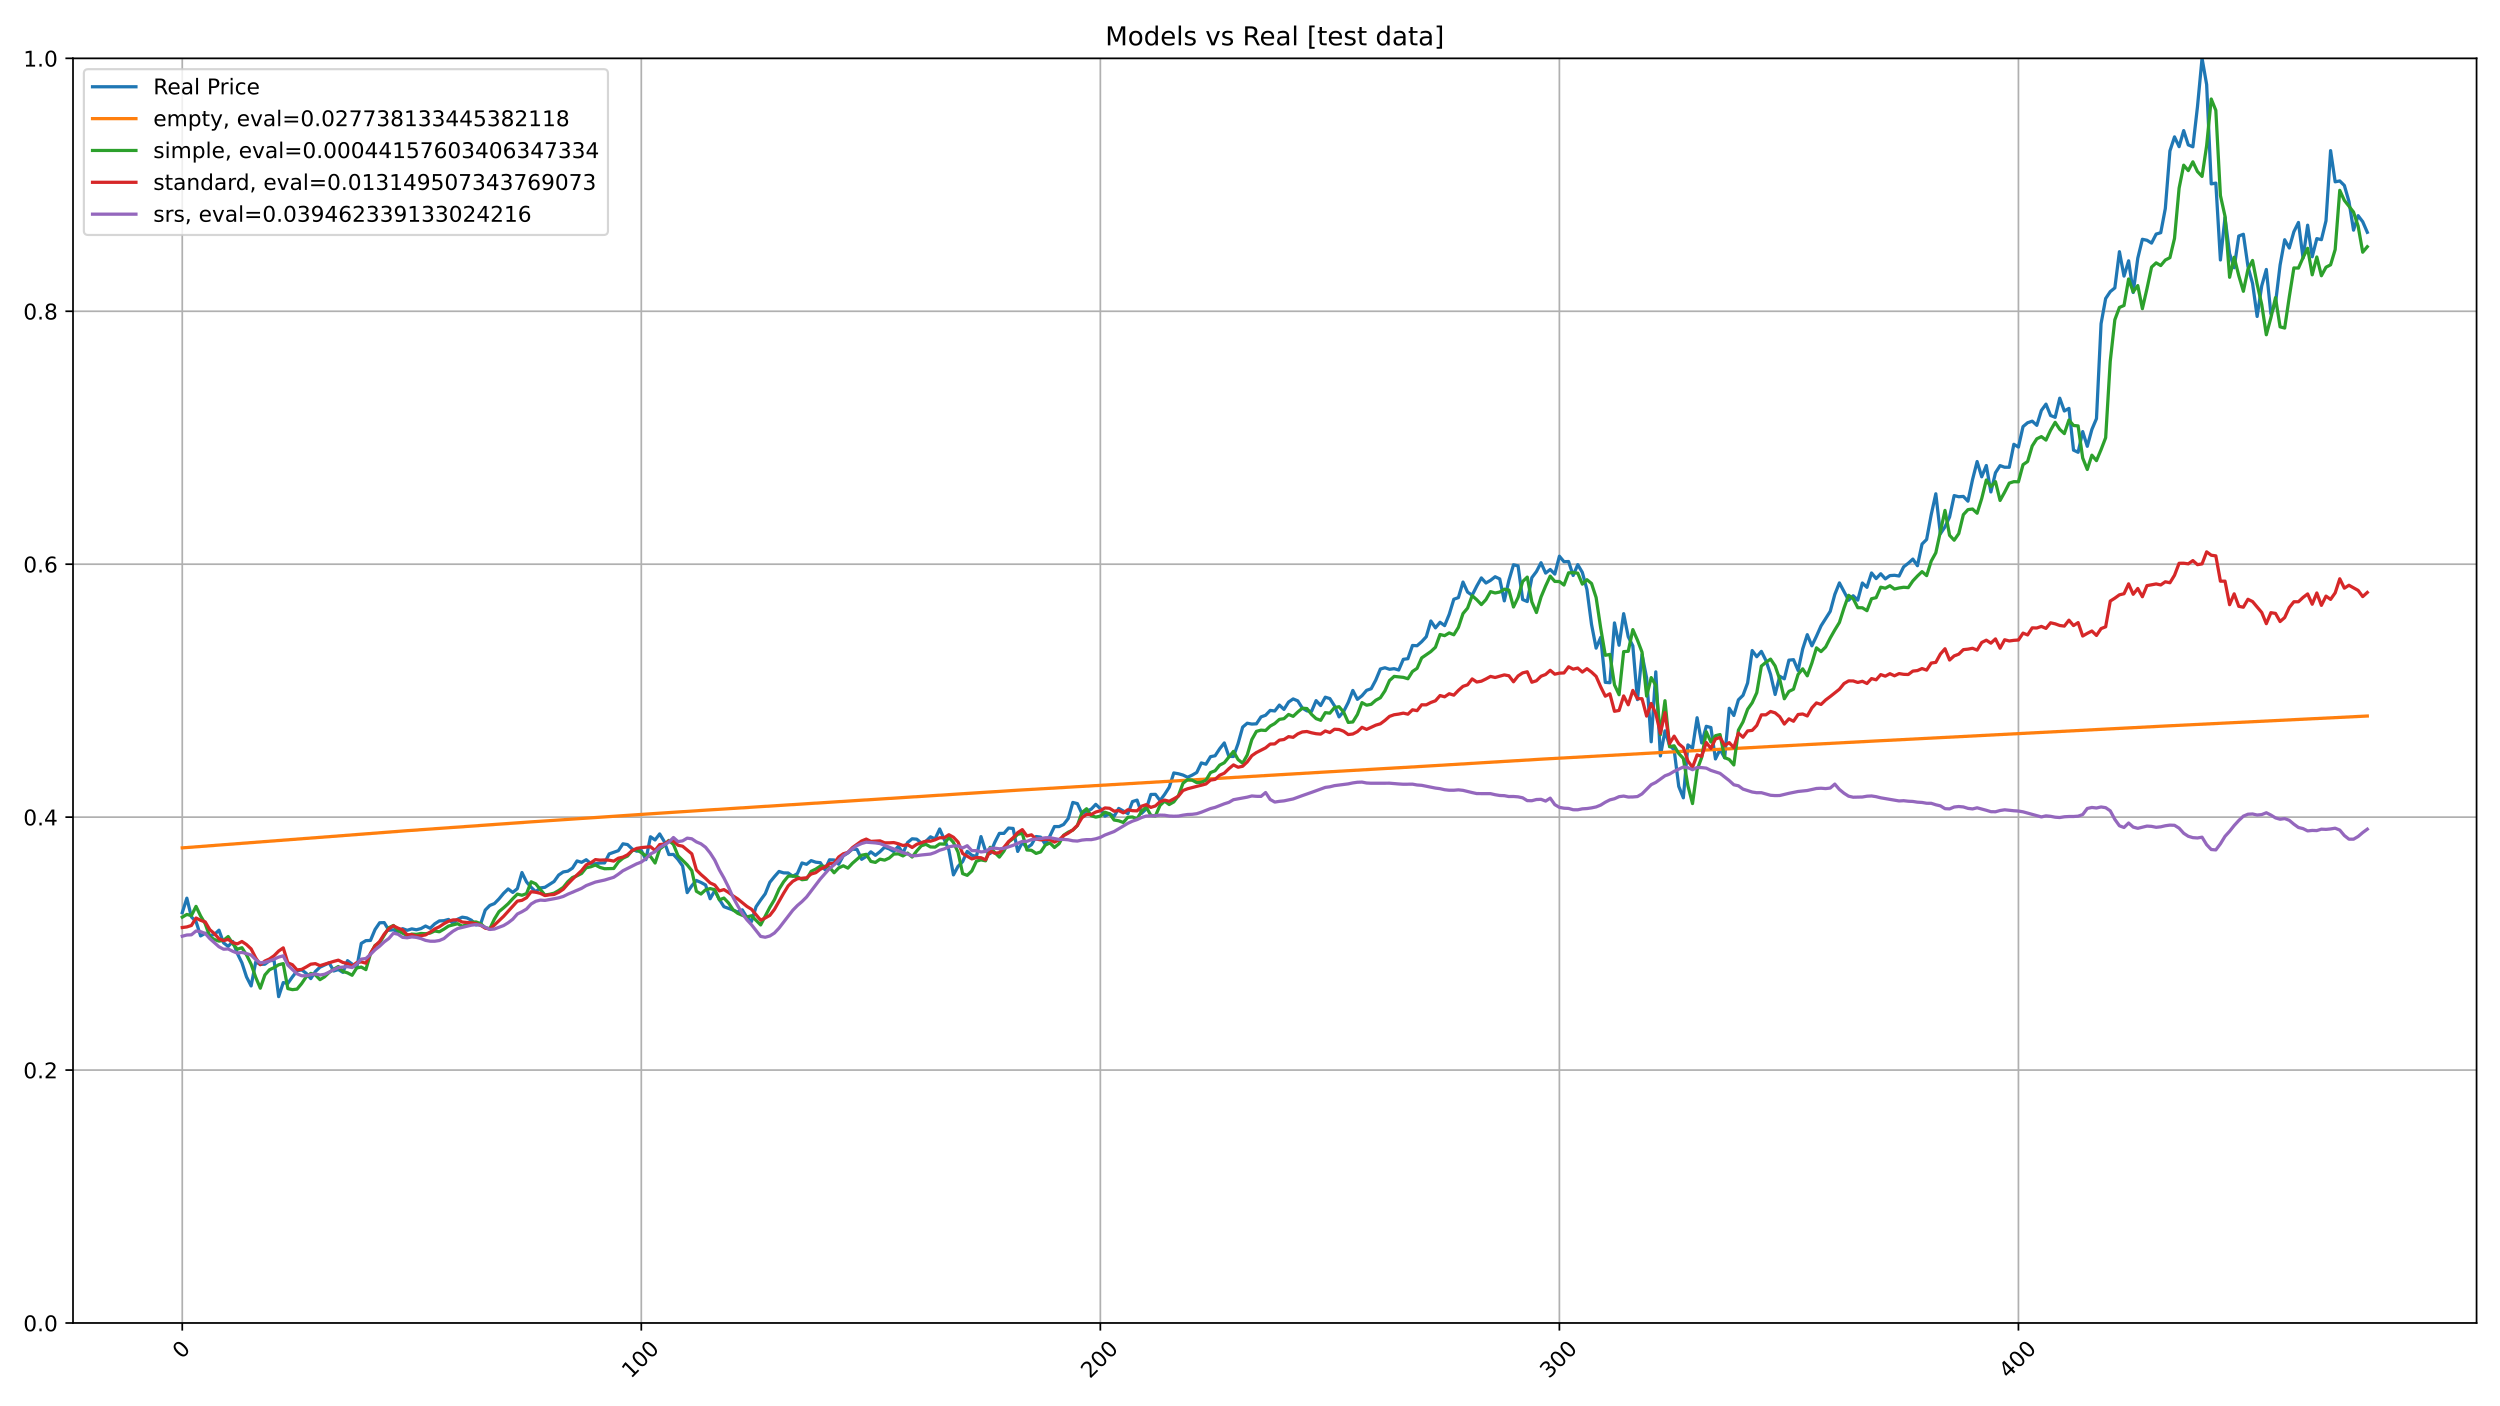 <?xml version="1.0" encoding="utf-8" standalone="no"?>
<!DOCTYPE svg PUBLIC "-//W3C//DTD SVG 1.1//EN"
  "http://www.w3.org/Graphics/SVG/1.1/DTD/svg11.dtd">
<!-- Created with matplotlib (https://matplotlib.org/) -->
<svg height="648pt" version="1.1" viewBox="0 0 1152 648" width="1152pt" xmlns="http://www.w3.org/2000/svg" xmlns:xlink="http://www.w3.org/1999/xlink">
 <defs>
  <style type="text/css">*{stroke-linecap:butt;stroke-linejoin:round;}</style>
 </defs>
 <g id="figure_1">
  <g id="patch_1">
   <path d="M 0 648 
L 1152 648 
L 1152 0 
L 0 0 
z
" style="fill:#ffffff;"/>
  </g>
  <g id="axes_1">
   <g id="patch_2">
    <path d="M 33.64 609.644 
L 1141.2 609.644 
L 1141.2 26.88 
L 33.64 26.88 
z
" style="fill:#ffffff;"/>
   </g>
   <g id="matplotlib.axis_1">
    <g id="xtick_1">
     <g id="line2d_1">
      <path clip-path="url(#p725eb423da)" d="M 83.984 609.644 
L 83.984 26.88 
" style="fill:none;stroke:#b0b0b0;stroke-linecap:square;stroke-width:0.8;"/>
     </g>
     <g id="line2d_2">
      <defs>
       <path d="M 0 0 
L 0 3.5 
" id="m71f8c0ff09" style="stroke:#000000;stroke-width:0.8;"/>
      </defs>
      <g>
       <use style="stroke:#000000;stroke-width:0.8;" x="83.984" xlink:href="#m71f8c0ff09" y="609.644"/>
      </g>
     </g>
     <g id="text_1">
      <!-- 0 -->
      <g transform="translate(83.685 626.516)rotate(-45)scale(0.1 -0.1)">
       <defs>
        <path d="M 31.781 66.406 
Q 24.172 66.406 20.328 58.906 
Q 16.5 51.422 16.5 36.375 
Q 16.5 21.391 20.328 13.891 
Q 24.172 6.391 31.781 6.391 
Q 39.453 6.391 43.281 13.891 
Q 47.125 21.391 47.125 36.375 
Q 47.125 51.422 43.281 58.906 
Q 39.453 66.406 31.781 66.406 
z
M 31.781 74.219 
Q 44.047 74.219 50.516 64.516 
Q 56.984 54.828 56.984 36.375 
Q 56.984 17.969 50.516 8.266 
Q 44.047 -1.422 31.781 -1.422 
Q 19.531 -1.422 13.062 8.266 
Q 6.594 17.969 6.594 36.375 
Q 6.594 54.828 13.062 64.516 
Q 19.531 74.219 31.781 74.219 
z
" id="DejaVuSans-48"/>
       </defs>
       <use xlink:href="#DejaVuSans-48"/>
      </g>
     </g>
    </g>
    <g id="xtick_2">
     <g id="line2d_3">
      <path clip-path="url(#p725eb423da)" d="M 295.512 609.644 
L 295.512 26.88 
" style="fill:none;stroke:#b0b0b0;stroke-linecap:square;stroke-width:0.8;"/>
     </g>
     <g id="line2d_4">
      <g>
       <use style="stroke:#000000;stroke-width:0.8;" x="295.512" xlink:href="#m71f8c0ff09" y="609.644"/>
      </g>
     </g>
     <g id="text_2">
      <!-- 100 -->
      <g transform="translate(290.714 635.514)rotate(-45)scale(0.1 -0.1)">
       <defs>
        <path d="M 12.406 8.297 
L 28.516 8.297 
L 28.516 63.922 
L 10.984 60.406 
L 10.984 69.391 
L 28.422 72.906 
L 38.281 72.906 
L 38.281 8.297 
L 54.391 8.297 
L 54.391 0 
L 12.406 0 
z
" id="DejaVuSans-49"/>
       </defs>
       <use xlink:href="#DejaVuSans-49"/>
       <use x="63.623" xlink:href="#DejaVuSans-48"/>
       <use x="127.246" xlink:href="#DejaVuSans-48"/>
      </g>
     </g>
    </g>
    <g id="xtick_3">
     <g id="line2d_5">
      <path clip-path="url(#p725eb423da)" d="M 507.039 609.644 
L 507.039 26.88 
" style="fill:none;stroke:#b0b0b0;stroke-linecap:square;stroke-width:0.8;"/>
     </g>
     <g id="line2d_6">
      <g>
       <use style="stroke:#000000;stroke-width:0.8;" x="507.039" xlink:href="#m71f8c0ff09" y="609.644"/>
      </g>
     </g>
     <g id="text_3">
      <!-- 200 -->
      <g transform="translate(502.242 635.514)rotate(-45)scale(0.1 -0.1)">
       <defs>
        <path d="M 19.188 8.297 
L 53.609 8.297 
L 53.609 0 
L 7.328 0 
L 7.328 8.297 
Q 12.938 14.109 22.625 23.891 
Q 32.328 33.688 34.812 36.531 
Q 39.547 41.844 41.422 45.531 
Q 43.312 49.219 43.312 52.781 
Q 43.312 58.594 39.234 62.25 
Q 35.156 65.922 28.609 65.922 
Q 23.969 65.922 18.812 64.312 
Q 13.672 62.703 7.812 59.422 
L 7.812 69.391 
Q 13.766 71.781 18.938 73 
Q 24.125 74.219 28.422 74.219 
Q 39.75 74.219 46.484 68.547 
Q 53.219 62.891 53.219 53.422 
Q 53.219 48.922 51.531 44.891 
Q 49.859 40.875 45.406 35.406 
Q 44.188 33.984 37.641 27.219 
Q 31.109 20.453 19.188 8.297 
z
" id="DejaVuSans-50"/>
       </defs>
       <use xlink:href="#DejaVuSans-50"/>
       <use x="63.623" xlink:href="#DejaVuSans-48"/>
       <use x="127.246" xlink:href="#DejaVuSans-48"/>
      </g>
     </g>
    </g>
    <g id="xtick_4">
     <g id="line2d_7">
      <path clip-path="url(#p725eb423da)" d="M 718.567 609.644 
L 718.567 26.88 
" style="fill:none;stroke:#b0b0b0;stroke-linecap:square;stroke-width:0.8;"/>
     </g>
     <g id="line2d_8">
      <g>
       <use style="stroke:#000000;stroke-width:0.8;" x="718.567" xlink:href="#m71f8c0ff09" y="609.644"/>
      </g>
     </g>
     <g id="text_4">
      <!-- 300 -->
      <g transform="translate(713.77 635.514)rotate(-45)scale(0.1 -0.1)">
       <defs>
        <path d="M 40.578 39.312 
Q 47.656 37.797 51.625 33 
Q 55.609 28.219 55.609 21.188 
Q 55.609 10.406 48.188 4.484 
Q 40.766 -1.422 27.094 -1.422 
Q 22.516 -1.422 17.656 -0.516 
Q 12.797 0.391 7.625 2.203 
L 7.625 11.719 
Q 11.719 9.328 16.594 8.109 
Q 21.484 6.891 26.812 6.891 
Q 36.078 6.891 40.938 10.547 
Q 45.797 14.203 45.797 21.188 
Q 45.797 27.641 41.281 31.266 
Q 36.766 34.906 28.719 34.906 
L 20.219 34.906 
L 20.219 43.016 
L 29.109 43.016 
Q 36.375 43.016 40.234 45.922 
Q 44.094 48.828 44.094 54.297 
Q 44.094 59.906 40.109 62.906 
Q 36.141 65.922 28.719 65.922 
Q 24.656 65.922 20.016 65.031 
Q 15.375 64.156 9.812 62.312 
L 9.812 71.094 
Q 15.438 72.656 20.344 73.438 
Q 25.25 74.219 29.594 74.219 
Q 40.828 74.219 47.359 69.109 
Q 53.906 64.016 53.906 55.328 
Q 53.906 49.266 50.438 45.094 
Q 46.969 40.922 40.578 39.312 
z
" id="DejaVuSans-51"/>
       </defs>
       <use xlink:href="#DejaVuSans-51"/>
       <use x="63.623" xlink:href="#DejaVuSans-48"/>
       <use x="127.246" xlink:href="#DejaVuSans-48"/>
      </g>
     </g>
    </g>
    <g id="xtick_5">
     <g id="line2d_9">
      <path clip-path="url(#p725eb423da)" d="M 930.095 609.644 
L 930.095 26.88 
" style="fill:none;stroke:#b0b0b0;stroke-linecap:square;stroke-width:0.8;"/>
     </g>
     <g id="line2d_10">
      <g>
       <use style="stroke:#000000;stroke-width:0.8;" x="930.095" xlink:href="#m71f8c0ff09" y="609.644"/>
      </g>
     </g>
     <g id="text_5">
      <!-- 400 -->
      <g transform="translate(925.298 635.514)rotate(-45)scale(0.1 -0.1)">
       <defs>
        <path d="M 37.797 64.312 
L 12.891 25.391 
L 37.797 25.391 
z
M 35.203 72.906 
L 47.609 72.906 
L 47.609 25.391 
L 58.016 25.391 
L 58.016 17.188 
L 47.609 17.188 
L 47.609 0 
L 37.797 0 
L 37.797 17.188 
L 4.891 17.188 
L 4.891 26.703 
z
" id="DejaVuSans-52"/>
       </defs>
       <use xlink:href="#DejaVuSans-52"/>
       <use x="63.623" xlink:href="#DejaVuSans-48"/>
       <use x="127.246" xlink:href="#DejaVuSans-48"/>
      </g>
     </g>
    </g>
   </g>
   <g id="matplotlib.axis_2">
    <g id="ytick_1">
     <g id="line2d_11">
      <path clip-path="url(#p725eb423da)" d="M 33.64 609.644 
L 1141.2 609.644 
" style="fill:none;stroke:#b0b0b0;stroke-linecap:square;stroke-width:0.8;"/>
     </g>
     <g id="line2d_12">
      <defs>
       <path d="M 0 0 
L -3.5 0 
" id="m15f4ed94be" style="stroke:#000000;stroke-width:0.8;"/>
      </defs>
      <g>
       <use style="stroke:#000000;stroke-width:0.8;" x="33.64" xlink:href="#m15f4ed94be" y="609.644"/>
      </g>
     </g>
     <g id="text_6">
      <!-- 0.0 -->
      <g transform="translate(10.737 613.444)scale(0.1 -0.1)">
       <defs>
        <path d="M 10.688 12.406 
L 21 12.406 
L 21 0 
L 10.688 0 
z
" id="DejaVuSans-46"/>
       </defs>
       <use xlink:href="#DejaVuSans-48"/>
       <use x="63.623" xlink:href="#DejaVuSans-46"/>
       <use x="95.41" xlink:href="#DejaVuSans-48"/>
      </g>
     </g>
    </g>
    <g id="ytick_2">
     <g id="line2d_13">
      <path clip-path="url(#p725eb423da)" d="M 33.64 493.092 
L 1141.2 493.092 
" style="fill:none;stroke:#b0b0b0;stroke-linecap:square;stroke-width:0.8;"/>
     </g>
     <g id="line2d_14">
      <g>
       <use style="stroke:#000000;stroke-width:0.8;" x="33.64" xlink:href="#m15f4ed94be" y="493.092"/>
      </g>
     </g>
     <g id="text_7">
      <!-- 0.2 -->
      <g transform="translate(10.737 496.891)scale(0.1 -0.1)">
       <use xlink:href="#DejaVuSans-48"/>
       <use x="63.623" xlink:href="#DejaVuSans-46"/>
       <use x="95.41" xlink:href="#DejaVuSans-50"/>
      </g>
     </g>
    </g>
    <g id="ytick_3">
     <g id="line2d_15">
      <path clip-path="url(#p725eb423da)" d="M 33.64 376.539 
L 1141.2 376.539 
" style="fill:none;stroke:#b0b0b0;stroke-linecap:square;stroke-width:0.8;"/>
     </g>
     <g id="line2d_16">
      <g>
       <use style="stroke:#000000;stroke-width:0.8;" x="33.64" xlink:href="#m15f4ed94be" y="376.539"/>
      </g>
     </g>
     <g id="text_8">
      <!-- 0.4 -->
      <g transform="translate(10.737 380.338)scale(0.1 -0.1)">
       <use xlink:href="#DejaVuSans-48"/>
       <use x="63.623" xlink:href="#DejaVuSans-46"/>
       <use x="95.41" xlink:href="#DejaVuSans-52"/>
      </g>
     </g>
    </g>
    <g id="ytick_4">
     <g id="line2d_17">
      <path clip-path="url(#p725eb423da)" d="M 33.64 259.986 
L 1141.2 259.986 
" style="fill:none;stroke:#b0b0b0;stroke-linecap:square;stroke-width:0.8;"/>
     </g>
     <g id="line2d_18">
      <g>
       <use style="stroke:#000000;stroke-width:0.8;" x="33.64" xlink:href="#m15f4ed94be" y="259.986"/>
      </g>
     </g>
     <g id="text_9">
      <!-- 0.6 -->
      <g transform="translate(10.737 263.785)scale(0.1 -0.1)">
       <defs>
        <path d="M 33.016 40.375 
Q 26.375 40.375 22.484 35.828 
Q 18.609 31.297 18.609 23.391 
Q 18.609 15.531 22.484 10.953 
Q 26.375 6.391 33.016 6.391 
Q 39.656 6.391 43.531 10.953 
Q 47.406 15.531 47.406 23.391 
Q 47.406 31.297 43.531 35.828 
Q 39.656 40.375 33.016 40.375 
z
M 52.594 71.297 
L 52.594 62.312 
Q 48.875 64.062 45.094 64.984 
Q 41.312 65.922 37.594 65.922 
Q 27.828 65.922 22.672 59.328 
Q 17.531 52.734 16.797 39.406 
Q 19.672 43.656 24.016 45.922 
Q 28.375 48.188 33.594 48.188 
Q 44.578 48.188 50.953 41.516 
Q 57.328 34.859 57.328 23.391 
Q 57.328 12.156 50.688 5.359 
Q 44.047 -1.422 33.016 -1.422 
Q 20.359 -1.422 13.672 8.266 
Q 6.984 17.969 6.984 36.375 
Q 6.984 53.656 15.188 63.938 
Q 23.391 74.219 37.203 74.219 
Q 40.922 74.219 44.703 73.484 
Q 48.484 72.75 52.594 71.297 
z
" id="DejaVuSans-54"/>
       </defs>
       <use xlink:href="#DejaVuSans-48"/>
       <use x="63.623" xlink:href="#DejaVuSans-46"/>
       <use x="95.41" xlink:href="#DejaVuSans-54"/>
      </g>
     </g>
    </g>
    <g id="ytick_5">
     <g id="line2d_19">
      <path clip-path="url(#p725eb423da)" d="M 33.64 143.433 
L 1141.2 143.433 
" style="fill:none;stroke:#b0b0b0;stroke-linecap:square;stroke-width:0.8;"/>
     </g>
     <g id="line2d_20">
      <g>
       <use style="stroke:#000000;stroke-width:0.8;" x="33.64" xlink:href="#m15f4ed94be" y="143.433"/>
      </g>
     </g>
     <g id="text_10">
      <!-- 0.8 -->
      <g transform="translate(10.737 147.232)scale(0.1 -0.1)">
       <defs>
        <path d="M 31.781 34.625 
Q 24.75 34.625 20.719 30.859 
Q 16.703 27.094 16.703 20.516 
Q 16.703 13.922 20.719 10.156 
Q 24.75 6.391 31.781 6.391 
Q 38.812 6.391 42.859 10.172 
Q 46.922 13.969 46.922 20.516 
Q 46.922 27.094 42.891 30.859 
Q 38.875 34.625 31.781 34.625 
z
M 21.922 38.812 
Q 15.578 40.375 12.031 44.719 
Q 8.5 49.078 8.5 55.328 
Q 8.5 64.062 14.719 69.141 
Q 20.953 74.219 31.781 74.219 
Q 42.672 74.219 48.875 69.141 
Q 55.078 64.062 55.078 55.328 
Q 55.078 49.078 51.531 44.719 
Q 48 40.375 41.703 38.812 
Q 48.828 37.156 52.797 32.312 
Q 56.781 27.484 56.781 20.516 
Q 56.781 9.906 50.312 4.234 
Q 43.844 -1.422 31.781 -1.422 
Q 19.734 -1.422 13.25 4.234 
Q 6.781 9.906 6.781 20.516 
Q 6.781 27.484 10.781 32.312 
Q 14.797 37.156 21.922 38.812 
z
M 18.312 54.391 
Q 18.312 48.734 21.844 45.562 
Q 25.391 42.391 31.781 42.391 
Q 38.141 42.391 41.719 45.562 
Q 45.312 48.734 45.312 54.391 
Q 45.312 60.062 41.719 63.234 
Q 38.141 66.406 31.781 66.406 
Q 25.391 66.406 21.844 63.234 
Q 18.312 60.062 18.312 54.391 
z
" id="DejaVuSans-56"/>
       </defs>
       <use xlink:href="#DejaVuSans-48"/>
       <use x="63.623" xlink:href="#DejaVuSans-46"/>
       <use x="95.41" xlink:href="#DejaVuSans-56"/>
      </g>
     </g>
    </g>
    <g id="ytick_6">
     <g id="line2d_21">
      <path clip-path="url(#p725eb423da)" d="M 33.64 26.88 
L 1141.2 26.88 
" style="fill:none;stroke:#b0b0b0;stroke-linecap:square;stroke-width:0.8;"/>
     </g>
     <g id="line2d_22">
      <g>
       <use style="stroke:#000000;stroke-width:0.8;" x="33.64" xlink:href="#m15f4ed94be" y="26.88"/>
      </g>
     </g>
     <g id="text_11">
      <!-- 1.0 -->
      <g transform="translate(10.737 30.679)scale(0.1 -0.1)">
       <use xlink:href="#DejaVuSans-49"/>
       <use x="63.623" xlink:href="#DejaVuSans-46"/>
       <use x="95.41" xlink:href="#DejaVuSans-48"/>
      </g>
     </g>
    </g>
   </g>
   <g id="line2d_23">
    <path clip-path="url(#p725eb423da)" d="M 83.984 420.528 
L 86.099 413.889 
L 88.214 422.539 
L 90.329 424.635 
L 92.445 431.263 
L 94.56 430.082 
L 96.675 431.114 
L 98.791 430.614 
L 100.906 428.646 
L 103.021 434.466 
L 105.136 436.104 
L 107.252 433.838 
L 109.367 439.349 
L 111.482 443.669 
L 113.598 450.159 
L 115.713 454.308 
L 117.828 443.307 
L 119.943 444.392 
L 122.059 444.307 
L 124.174 442.701 
L 126.289 442.509 
L 128.404 459.245 
L 130.52 452.787 
L 132.635 453.138 
L 134.75 450.137 
L 136.866 447.414 
L 138.981 446.892 
L 141.096 448.499 
L 143.211 450.935 
L 145.327 447.669 
L 147.442 445.679 
L 151.673 443.679 
L 153.788 447.424 
L 155.903 446.765 
L 158.018 448.062 
L 160.134 442.679 
L 162.249 444.233 
L 164.364 445.956 
L 166.48 434.71 
L 168.595 433.444 
L 170.71 433.359 
L 172.825 428.327 
L 174.941 425.21 
L 177.056 425.146 
L 179.171 428.657 
L 181.286 428.444 
L 183.402 429.491 
L 185.517 427.931 
L 187.632 428.69 
L 189.748 428.027 
L 191.863 428.433 
L 193.978 427.888 
L 196.093 426.713 
L 198.209 427.749 
L 200.324 425.708 
L 202.439 424.362 
L 204.555 424.255 
L 206.67 423.678 
L 208.785 425.516 
L 210.9 423.571 
L 213.016 422.631 
L 215.131 422.973 
L 217.246 424.052 
L 219.361 426.211 
L 221.477 425.773 
L 223.592 419.372 
L 225.707 417.225 
L 227.823 416.37 
L 229.938 414.212 
L 232.053 411.658 
L 234.168 409.628 
L 236.284 411.22 
L 238.399 409.478 
L 240.514 402.073 
L 242.63 406.39 
L 244.745 408.859 
L 246.86 410.942 
L 248.975 409.147 
L 251.091 408.88 
L 255.321 406.187 
L 257.437 403.217 
L 259.552 401.796 
L 261.667 401.432 
L 263.782 400.033 
L 265.898 396.721 
L 268.013 397.361 
L 270.128 396.165 
L 272.243 397.949 
L 274.359 398.035 
L 276.474 397.65 
L 278.589 397.628 
L 280.705 393.483 
L 284.935 391.987 
L 287.05 388.835 
L 289.166 389.177 
L 291.281 391.186 
L 293.396 392.233 
L 295.512 391.902 
L 297.627 396.111 
L 299.742 385.587 
L 301.857 387.051 
L 303.973 384.273 
L 306.088 387.766 
L 308.203 393.772 
L 310.318 393.728 
L 312.434 396.058 
L 314.549 399.018 
L 316.664 411.31 
L 318.78 408.157 
L 320.895 405.732 
L 323.01 406.634 
L 325.125 407.792 
L 327.241 414.131 
L 329.356 410.367 
L 331.471 414.464 
L 333.587 417.811 
L 337.817 419.344 
L 339.932 420.257 
L 342.048 419.27 
L 344.163 422.734 
L 346.278 424.633 
L 348.393 417.832 
L 350.509 414.721 
L 352.624 411.847 
L 354.739 406.558 
L 356.855 403.952 
L 358.97 401.56 
L 361.085 402.225 
L 363.2 402.268 
L 365.316 403.78 
L 367.431 402.547 
L 369.546 397.655 
L 371.662 398.277 
L 373.777 396.572 
L 375.892 397.301 
L 378.007 397.516 
L 380.123 400.745 
L 382.238 396.207 
L 384.353 396.272 
L 386.469 398.224 
L 388.584 394.33 
L 390.699 393.064 
L 392.814 391.262 
L 394.93 391.455 
L 397.045 395.971 
L 399.16 394.663 
L 401.275 392.528 
L 403.391 394.116 
L 405.506 392.453 
L 407.621 390.404 
L 409.737 391.166 
L 411.852 392.399 
L 413.967 389.922 
L 416.082 393.215 
L 418.198 388.248 
L 420.313 386.511 
L 422.428 386.693 
L 424.544 388.463 
L 426.659 387.69 
L 428.774 385.609 
L 430.889 386.575 
L 433.005 382.005 
L 437.235 391.681 
L 439.35 403.137 
L 441.466 399.211 
L 443.581 397.022 
L 445.696 392.313 
L 447.812 394.105 
L 449.927 394.654 
L 452.042 385.512 
L 454.157 392.21 
L 456.273 393.297 
L 458.388 388.172 
L 460.503 384.026 
L 462.619 384.016 
L 464.734 381.561 
L 466.849 381.754 
L 468.964 392.328 
L 471.08 388.183 
L 473.195 390.691 
L 475.31 389.216 
L 477.425 385.469 
L 479.541 385.76 
L 481.656 389.033 
L 483.771 385.275 
L 485.887 380.872 
L 488.002 380.893 
L 490.117 379.913 
L 492.232 377.189 
L 494.348 369.77 
L 496.463 370.308 
L 498.578 374.982 
L 500.694 373.743 
L 502.809 372.882 
L 504.924 370.653 
L 507.039 372.602 
L 509.155 376.08 
L 511.27 375.014 
L 513.385 376.133 
L 515.501 372.526 
L 519.731 374.906 
L 521.846 369.361 
L 523.962 368.693 
L 526.077 374.755 
L 528.192 372.752 
L 530.307 366.087 
L 532.423 366.033 
L 534.538 368.898 
L 536.653 366.066 
L 538.769 362.771 
L 540.884 356.181 
L 542.999 356.547 
L 545.114 357.14 
L 547.23 358.162 
L 549.345 357.183 
L 551.46 355.966 
L 553.576 351.551 
L 555.691 352.143 
L 557.806 348.676 
L 559.921 348.245 
L 562.037 345.015 
L 564.152 342.355 
L 566.267 348.558 
L 568.382 348.59 
L 570.498 342.668 
L 572.613 335.066 
L 574.728 333.257 
L 576.844 333.655 
L 578.959 333.537 
L 581.074 330.349 
L 583.189 329.583 
L 585.305 327.358 
L 587.42 327.617 
L 589.535 324.906 
L 591.651 326.882 
L 593.766 323.513 
L 595.881 322.066 
L 597.996 322.941 
L 600.112 326.289 
L 602.227 327.563 
L 604.342 327.812 
L 606.458 322.854 
L 608.573 325.101 
L 610.688 321.267 
L 612.803 321.904 
L 614.919 325.241 
L 617.034 330.328 
L 619.149 327.855 
L 621.264 323.708 
L 623.38 318.167 
L 625.495 322.26 
L 627.61 320.576 
L 629.726 318.103 
L 631.841 317.357 
L 633.956 313.372 
L 636.071 308.286 
L 638.187 307.692 
L 640.302 308.415 
L 642.417 308.113 
L 644.533 308.739 
L 646.648 303.815 
L 648.763 303.523 
L 650.878 297.432 
L 652.994 297.551 
L 655.109 295.693 
L 657.224 293.393 
L 659.339 286.157 
L 661.455 289.31 
L 663.57 286.751 
L 665.685 288.274 
L 667.801 283.09 
L 669.916 276.135 
L 672.031 275.379 
L 674.146 268.219 
L 676.262 272.841 
L 678.377 274.288 
L 680.492 270.076 
L 682.608 266.307 
L 684.723 268.64 
L 686.838 267.42 
L 688.953 265.767 
L 691.069 266.761 
L 693.184 276.869 
L 695.299 267.431 
L 697.414 260.249 
L 699.53 260.756 
L 701.645 276.265 
L 703.76 277.183 
L 705.876 266.178 
L 707.991 263.37 
L 710.106 259.309 
L 712.221 264.072 
L 714.337 262.426 
L 716.452 264.527 
L 718.567 256.31 
L 720.683 258.832 
L 722.798 258.745 
L 724.913 265.187 
L 727.028 260.186 
L 729.144 263.779 
L 731.259 271.628 
L 733.374 287.726 
L 735.49 298.66 
L 737.605 293.712 
L 739.72 314.422 
L 741.835 314.595 
L 743.951 287.044 
L 746.066 297.317 
L 748.181 282.789 
L 750.296 293.42 
L 752.412 297.632 
L 754.527 322.379 
L 756.642 301.626 
L 758.758 312.354 
L 760.873 341.8 
L 762.988 309.605 
L 765.103 348.317 
L 767.219 336.788 
L 769.334 343.489 
L 771.449 345.535 
L 773.565 362.358 
L 775.68 367.63 
L 777.795 343.261 
L 779.91 344.734 
L 782.026 330.747 
L 784.141 342.33 
L 786.256 334.677 
L 788.371 335.24 
L 790.487 349.724 
L 792.602 345.372 
L 794.717 349.183 
L 796.833 326.384 
L 798.948 329.675 
L 801.063 322.487 
L 803.178 320.408 
L 805.294 314.714 
L 807.409 299.775 
L 809.524 302.611 
L 811.64 300.164 
L 813.755 304.376 
L 815.87 310.73 
L 817.985 319.997 
L 820.101 311.629 
L 822.216 312.787 
L 824.331 304.192 
L 826.447 303.975 
L 828.562 308.944 
L 830.677 299.039 
L 832.792 292.468 
L 834.908 297.588 
L 837.023 293.16 
L 839.138 288.397 
L 843.369 281.707 
L 845.484 273.902 
L 847.599 268.605 
L 851.83 276.593 
L 853.945 274.542 
L 856.06 276.528 
L 858.176 268.659 
L 860.291 270.635 
L 862.406 264.024 
L 864.522 266.608 
L 866.637 264.393 
L 868.752 266.738 
L 870.867 265.24 
L 872.983 265.088 
L 875.098 265.424 
L 877.213 261.18 
L 879.328 259.563 
L 881.444 257.631 
L 883.559 260.67 
L 885.674 250.706 
L 887.79 248.578 
L 889.905 237.149 
L 892.02 227.543 
L 894.135 245.93 
L 896.251 242.782 
L 898.366 238.234 
L 900.481 228.368 
L 902.597 228.9 
L 904.712 228.748 
L 906.827 230.929 
L 908.942 220.998 
L 911.058 212.683 
L 913.173 219.706 
L 915.288 214.518 
L 917.403 226.685 
L 919.519 217.839 
L 921.634 214.562 
L 923.749 215.31 
L 925.865 215.31 
L 927.98 204.738 
L 930.095 205.997 
L 932.21 196.576 
L 934.326 194.796 
L 936.441 194.068 
L 938.556 195.99 
L 940.672 189.13 
L 942.787 186.232 
L 944.902 191.453 
L 947.017 192.299 
L 949.133 183.485 
L 951.248 189.379 
L 953.363 188.196 
L 955.479 207.419 
L 957.594 208.418 
L 959.709 198.888 
L 961.824 205.65 
L 963.94 197.889 
L 966.055 192.896 
L 968.17 149.175 
L 970.285 137.55 
L 972.401 134.392 
L 974.516 132.666 
L 976.631 115.994 
L 978.747 127.217 
L 980.862 120.192 
L 982.977 134.775 
L 985.092 118.963 
L 987.208 110.264 
L 989.323 110.71 
L 991.438 112.015 
L 993.554 107.861 
L 995.669 107.23 
L 997.784 96.062 
L 999.899 69.551 
L 1002.015 63.081 
L 1004.13 67.572 
L 1006.245 60.188 
L 1008.36 66.767 
L 1010.476 67.648 
L 1012.591 49.238 
L 1014.706 26.88 
L 1016.822 38.972 
L 1018.937 84.731 
L 1021.052 84.383 
L 1023.167 119.79 
L 1025.283 100.216 
L 1027.398 116.876 
L 1029.513 123.357 
L 1031.629 108.763 
L 1033.744 107.959 
L 1035.859 122.791 
L 1037.974 130.577 
L 1040.09 145.801 
L 1042.205 131.708 
L 1044.32 124.183 
L 1046.436 144.583 
L 1048.551 139.799 
L 1050.666 122.139 
L 1052.781 110.482 
L 1054.897 114.266 
L 1057.012 106.784 
L 1059.127 102.522 
L 1061.242 118.92 
L 1063.358 103.783 
L 1065.473 118.311 
L 1067.588 109.96 
L 1069.704 110.438 
L 1071.819 101.739 
L 1073.934 69.42 
L 1076.049 83.774 
L 1078.165 83.383 
L 1080.28 85.471 
L 1082.395 92.822 
L 1084.511 106.045 
L 1086.626 99.39 
L 1088.741 102.174 
L 1090.856 107.045 
L 1090.856 107.045 
" style="fill:none;stroke:#1f77b4;stroke-linecap:square;stroke-width:1.5;"/>
   </g>
   <g id="line2d_24">
    <path clip-path="url(#p725eb423da)" d="M 83.984 390.695 
L 187.632 382.773 
L 244.745 378.714 
L 299.742 375.001 
L 325.125 373.324 
L 468.964 364.122 
L 608.573 355.87 
L 657.224 353.03 
L 710.106 349.832 
L 786.256 345.606 
L 815.87 343.997 
L 864.522 341.432 
L 997.784 334.541 
L 1090.856 329.942 
L 1090.856 329.942 
" style="fill:none;stroke:#ff7f0e;stroke-linecap:square;stroke-width:1.5;"/>
   </g>
   <g id="line2d_25">
    <path clip-path="url(#p725eb423da)" d="M 83.984 422.633 
L 86.099 421.38 
L 88.214 421.899 
L 90.329 417.665 
L 92.445 422.081 
L 94.56 425.647 
L 96.675 431.595 
L 98.791 432.92 
L 100.906 433.667 
L 103.021 433.296 
L 105.136 431.562 
L 107.252 434.836 
L 109.367 437.406 
L 111.482 436.711 
L 113.598 440.011 
L 115.713 444.306 
L 117.828 450.344 
L 119.943 455.349 
L 122.059 449.27 
L 124.174 446.858 
L 126.289 445.888 
L 128.404 444.569 
L 130.52 444.036 
L 132.635 455.551 
L 134.75 456.03 
L 136.866 455.786 
L 138.981 453.245 
L 141.096 450.127 
L 143.211 448.538 
L 145.327 449.224 
L 147.442 451.415 
L 149.557 450.129 
L 151.673 448.092 
L 153.788 446.584 
L 155.903 445.386 
L 158.018 447.653 
L 160.134 448.298 
L 162.249 449.395 
L 164.364 446.046 
L 166.48 445.617 
L 168.595 446.798 
L 170.71 439.579 
L 172.825 435.654 
L 174.941 434.418 
L 179.171 427.507 
L 181.286 426.455 
L 183.402 428.875 
L 187.632 431.128 
L 189.748 430.429 
L 191.863 430.564 
L 193.978 430.153 
L 196.093 430.26 
L 198.209 429.952 
L 200.324 429.005 
L 202.439 429.364 
L 204.555 428.153 
L 206.67 426.727 
L 210.9 425.636 
L 213.016 426.813 
L 215.131 426.01 
L 217.246 424.988 
L 219.361 424.842 
L 221.477 425.621 
L 223.592 427.501 
L 225.707 427.936 
L 227.823 423.495 
L 229.938 420.077 
L 232.053 418.325 
L 234.168 416.424 
L 236.284 414.12 
L 238.399 412.005 
L 240.514 412.537 
L 242.63 411.781 
L 244.745 406.328 
L 246.86 407.286 
L 251.091 412.416 
L 253.206 412.096 
L 255.321 411.57 
L 257.437 410.356 
L 259.552 408.897 
L 261.667 406.285 
L 263.782 404.361 
L 265.898 403.56 
L 268.013 402.476 
L 270.128 399.853 
L 272.243 399.406 
L 274.359 398.611 
L 276.474 399.702 
L 278.589 400.311 
L 282.82 400.195 
L 284.935 397.203 
L 287.05 395.46 
L 289.166 394.457 
L 291.281 392.011 
L 293.396 391.446 
L 297.627 394.336 
L 299.742 394.652 
L 301.857 397.67 
L 303.973 391.301 
L 306.088 389.612 
L 308.203 387.268 
L 310.318 389.094 
L 312.434 394.348 
L 316.664 398.518 
L 318.78 401.187 
L 320.895 410.691 
L 323.01 411.96 
L 325.125 410.021 
L 327.241 409.457 
L 329.356 409.973 
L 331.471 414.656 
L 333.587 413.838 
L 335.702 416.08 
L 337.817 419.24 
L 339.932 420.845 
L 342.048 421.765 
L 344.163 422.534 
L 346.278 421.977 
L 350.509 426.199 
L 354.739 418.091 
L 356.855 414.576 
L 358.97 409.746 
L 361.085 406.336 
L 363.2 403.753 
L 365.316 403.634 
L 367.431 403.986 
L 369.546 405.379 
L 371.662 405.128 
L 373.777 401.501 
L 375.892 400.493 
L 378.007 399.112 
L 380.123 399.256 
L 382.238 399.639 
L 384.353 402.153 
L 386.469 399.938 
L 388.584 398.954 
L 390.699 400.024 
L 392.814 397.779 
L 397.045 394.097 
L 399.16 393.676 
L 401.275 396.929 
L 403.391 397.395 
L 405.506 395.909 
L 407.621 396.357 
L 409.737 395.4 
L 411.852 393.562 
L 413.967 393.437 
L 416.082 394.411 
L 418.198 393.1 
L 420.313 394.906 
L 422.428 392.149 
L 424.544 389.741 
L 426.659 389.064 
L 428.774 390.278 
L 430.889 390.343 
L 433.005 388.875 
L 435.12 388.981 
L 437.235 385.844 
L 439.35 388.191 
L 441.466 392.697 
L 443.581 402.562 
L 445.696 403.355 
L 447.812 401.357 
L 449.927 396.816 
L 452.042 396.235 
L 454.157 396.657 
L 456.273 390.452 
L 458.388 392.832 
L 460.503 394.949 
L 462.619 392.159 
L 464.734 387.987 
L 466.849 386.467 
L 468.964 384.436 
L 471.08 384.025 
L 473.195 391.664 
L 475.31 391.822 
L 477.425 393.258 
L 479.541 392.572 
L 481.656 389.447 
L 483.771 388.392 
L 485.887 390.503 
L 488.002 388.787 
L 490.117 384.898 
L 492.232 383.474 
L 494.348 382.503 
L 496.463 380.387 
L 498.578 374.396 
L 500.694 372.68 
L 502.809 375.857 
L 504.924 376.513 
L 507.039 376.094 
L 509.155 374.271 
L 511.27 374.975 
L 513.385 377.864 
L 515.501 378.224 
L 517.616 378.991 
L 519.731 376.595 
L 521.846 376.462 
L 523.962 377.347 
L 526.077 373.76 
L 528.192 371.868 
L 530.307 375.717 
L 532.423 375.965 
L 534.538 371.117 
L 536.653 369.143 
L 538.769 370.72 
L 540.884 369.525 
L 542.999 366.702 
L 545.114 360.944 
L 547.23 359.244 
L 549.345 359.488 
L 551.46 360.634 
L 553.576 360.485 
L 555.691 359.538 
L 557.806 355.993 
L 559.921 355.153 
L 562.037 352.573 
L 564.152 351.462 
L 568.382 346.241 
L 570.498 349.991 
L 572.613 351.686 
L 574.728 347.902 
L 576.844 340.8 
L 578.959 337.023 
L 581.074 336.443 
L 583.189 336.611 
L 585.305 334.586 
L 587.42 333.386 
L 589.535 331.499 
L 591.651 331.154 
L 593.766 329.231 
L 595.881 330.09 
L 597.996 328.102 
L 600.112 326.347 
L 602.227 326.491 
L 604.342 329.172 
L 606.458 331.148 
L 608.573 331.915 
L 610.688 328.386 
L 612.803 328.625 
L 614.919 326.062 
L 617.034 325.659 
L 619.149 328.151 
L 621.264 332.885 
L 623.38 332.684 
L 625.495 329.23 
L 627.61 323.767 
L 629.726 324.956 
L 631.841 324.548 
L 633.956 322.682 
L 636.071 321.531 
L 638.187 318.33 
L 640.302 313.568 
L 642.417 311.684 
L 646.648 312.127 
L 648.763 312.766 
L 650.878 309.402 
L 652.994 307.973 
L 655.109 303.163 
L 659.339 300.234 
L 661.455 298.251 
L 663.57 292.383 
L 665.685 292.901 
L 667.801 291.641 
L 669.916 292.5 
L 672.031 289.093 
L 674.146 282.74 
L 676.262 280.214 
L 678.377 274.486 
L 680.492 276.362 
L 682.608 278.597 
L 684.723 276.308 
L 686.838 272.622 
L 688.953 273.245 
L 691.069 272.815 
L 693.184 271.51 
L 695.299 271.883 
L 697.414 279.7 
L 699.53 275.304 
L 701.645 267.953 
L 703.76 265.935 
L 705.876 277.377 
L 707.991 282.242 
L 710.106 275.088 
L 712.221 270.022 
L 714.337 265.478 
L 716.452 267.926 
L 718.567 267.958 
L 720.683 269.576 
L 722.798 263.96 
L 724.913 263.885 
L 727.028 264.106 
L 729.144 269.161 
L 731.259 267.134 
L 733.374 268.864 
L 735.49 275.344 
L 737.605 289.459 
L 739.72 301.952 
L 741.835 301.559 
L 743.951 315.559 
L 746.066 320.118 
L 748.181 300.271 
L 750.296 300.109 
L 752.412 290.132 
L 754.527 294.941 
L 756.642 300.502 
L 758.758 320.758 
L 760.873 312.247 
L 762.988 315.763 
L 765.103 338.574 
L 767.219 322.889 
L 769.334 344.087 
L 771.449 343.659 
L 773.565 347.199 
L 775.68 349.496 
L 777.795 362.11 
L 779.91 370.267 
L 782.026 354.738 
L 784.141 349.015 
L 786.256 337.202 
L 788.371 341.894 
L 790.487 339.007 
L 792.602 338.488 
L 794.717 349.11 
L 796.833 349.979 
L 798.948 352.479 
L 801.063 336.453 
L 803.178 332.649 
L 805.294 326.851 
L 807.409 323.831 
L 809.524 319.185 
L 811.64 306.935 
L 813.755 305.178 
L 815.87 303.729 
L 817.985 306.878 
L 820.101 313.023 
L 822.216 321.986 
L 824.331 318.622 
L 826.447 317.572 
L 828.562 310.756 
L 830.677 308.202 
L 832.792 311.41 
L 834.908 305.546 
L 837.023 298.548 
L 839.138 300.25 
L 841.253 298.138 
L 843.369 293.996 
L 845.484 290.278 
L 847.599 286.826 
L 849.715 280.181 
L 851.83 274.322 
L 853.945 275.839 
L 856.06 280.017 
L 858.176 280.064 
L 860.291 281.395 
L 862.406 275.894 
L 864.522 275.403 
L 866.637 270.577 
L 868.752 271.046 
L 870.867 269.908 
L 872.983 271.42 
L 875.098 270.927 
L 877.213 270.611 
L 879.328 270.778 
L 881.444 267.679 
L 883.559 265.425 
L 885.674 263.412 
L 887.79 265.248 
L 889.905 258.565 
L 892.02 254.723 
L 896.251 235.206 
L 898.366 246.684 
L 900.481 248.923 
L 902.597 245.883 
L 904.712 237.161 
L 906.827 234.839 
L 908.942 234.554 
L 911.058 236.495 
L 913.173 229.739 
L 915.288 221.196 
L 917.403 224.264 
L 919.519 221.956 
L 921.634 230.599 
L 923.749 226.782 
L 925.865 222.62 
L 927.98 221.951 
L 930.095 222.02 
L 932.21 214.116 
L 934.326 212.663 
L 936.441 205.5 
L 938.556 202.204 
L 940.672 201.195 
L 942.787 202.792 
L 944.902 198.235 
L 947.017 194.619 
L 949.133 197.835 
L 951.248 199.797 
L 953.363 193.551 
L 955.479 196.066 
L 957.594 196.255 
L 959.709 211.058 
L 961.824 216.324 
L 963.94 209.755 
L 966.055 212.25 
L 968.17 207.206 
L 970.285 201.695 
L 972.401 166.51 
L 974.516 147.336 
L 976.631 141.672 
L 978.747 140.757 
L 980.862 128.57 
L 982.977 134.489 
L 985.092 131.604 
L 987.208 142.224 
L 989.323 133.017 
L 991.438 123.092 
L 993.554 121.126 
L 995.669 122.368 
L 997.784 119.824 
L 999.899 118.726 
L 1002.015 109.851 
L 1004.13 86.706 
L 1006.245 76.119 
L 1008.36 78.608 
L 1010.476 74.574 
L 1012.591 79.057 
L 1014.706 81.278 
L 1016.822 67.116 
L 1018.937 45.631 
L 1021.052 50.848 
L 1023.167 90.086 
L 1025.283 99.635 
L 1027.398 127.761 
L 1029.513 118.544 
L 1031.629 127.032 
L 1033.744 134.223 
L 1035.859 124.099 
L 1037.974 120.034 
L 1040.09 130.944 
L 1042.205 140.33 
L 1044.32 154.246 
L 1046.436 146.386 
L 1048.551 137.168 
L 1050.666 150.609 
L 1052.781 151.159 
L 1054.897 136.865 
L 1057.012 123.48 
L 1059.127 123.529 
L 1061.242 118.724 
L 1063.358 114.431 
L 1065.473 126.618 
L 1067.588 118.432 
L 1069.704 127.046 
L 1071.819 123.139 
L 1073.934 122.026 
L 1076.049 114.995 
L 1078.165 87.72 
L 1080.28 92.347 
L 1084.511 97.724 
L 1086.626 104.216 
L 1088.741 116.204 
L 1090.856 113.691 
L 1090.856 113.691 
" style="fill:none;stroke:#2ca02c;stroke-linecap:square;stroke-width:1.5;"/>
   </g>
   <g id="line2d_26">
    <path clip-path="url(#p725eb423da)" d="M 83.984 427.41 
L 86.099 427.13 
L 88.214 426.45 
L 90.329 423.03 
L 92.445 424.089 
L 94.56 424.805 
L 96.675 428.399 
L 98.791 430.194 
L 100.906 432.568 
L 103.021 433.47 
L 105.136 432.861 
L 107.252 434.386 
L 109.367 434.92 
L 111.482 433.839 
L 113.598 435.261 
L 115.713 437.255 
L 117.828 441.388 
L 119.943 444.54 
L 122.059 442.842 
L 124.174 441.89 
L 126.289 440.402 
L 128.404 438.247 
L 130.52 436.778 
L 132.635 443.655 
L 134.75 444.558 
L 136.866 446.944 
L 138.981 446.709 
L 141.096 445.575 
L 143.211 444.3 
L 145.327 444.039 
L 147.442 444.977 
L 153.788 443.002 
L 155.903 442.444 
L 158.018 443.516 
L 160.134 443.944 
L 162.249 445.148 
L 164.364 443.606 
L 166.48 443.233 
L 168.595 443.831 
L 170.71 439.292 
L 172.825 435.861 
L 174.941 433.794 
L 177.056 430.431 
L 179.171 427.967 
L 181.286 426.596 
L 183.402 427.68 
L 185.517 428.496 
L 187.632 430.772 
L 189.748 430.648 
L 191.863 431.387 
L 193.978 431.166 
L 196.093 430.805 
L 198.209 429.526 
L 200.324 428.073 
L 202.439 427.063 
L 204.555 425.651 
L 206.67 424.498 
L 208.785 423.891 
L 210.9 423.841 
L 213.016 424.882 
L 217.246 425.267 
L 219.361 425.648 
L 221.477 426.38 
L 223.592 427.676 
L 225.707 428.134 
L 227.823 426.267 
L 232.053 422.254 
L 238.399 415.231 
L 240.514 414.874 
L 242.63 413.666 
L 244.745 410.91 
L 246.86 411.134 
L 248.975 411.634 
L 251.091 412.673 
L 253.206 412.326 
L 255.321 412.167 
L 257.437 411.18 
L 259.552 409.758 
L 261.667 407.358 
L 263.782 405.17 
L 268.013 401.149 
L 270.128 398.529 
L 272.243 397.582 
L 274.359 396.11 
L 276.474 396.35 
L 278.589 396.263 
L 280.705 396.379 
L 282.82 396.796 
L 284.935 395.469 
L 287.05 394.957 
L 289.166 393.878 
L 291.281 391.959 
L 293.396 390.937 
L 295.512 390.577 
L 299.742 390.179 
L 301.857 391.879 
L 303.973 389.178 
L 306.088 388.981 
L 308.203 387.546 
L 310.318 387.471 
L 312.434 389.486 
L 314.549 389.939 
L 318.78 393.447 
L 320.895 400.863 
L 323.01 402.971 
L 325.125 404.801 
L 327.241 406.846 
L 329.356 407.815 
L 331.471 410.527 
L 333.587 409.93 
L 335.702 411.244 
L 337.817 412.846 
L 339.932 414.212 
L 344.163 417.665 
L 346.278 418.985 
L 350.509 424.015 
L 352.624 423.001 
L 354.739 421.803 
L 356.855 419.062 
L 361.085 411.619 
L 363.2 408.199 
L 365.316 406.094 
L 367.431 404.927 
L 371.662 404.48 
L 373.777 402.752 
L 375.892 402.134 
L 378.007 400.547 
L 380.123 399.544 
L 382.238 397.973 
L 384.353 397.781 
L 386.469 394.903 
L 388.584 393.429 
L 390.699 392.757 
L 392.814 390.575 
L 397.045 387.522 
L 399.16 386.651 
L 401.275 387.717 
L 405.506 387.468 
L 407.621 388.361 
L 409.737 388.378 
L 411.852 388.259 
L 413.967 388.808 
L 416.082 389.603 
L 418.198 389.198 
L 420.313 390.517 
L 422.428 389.076 
L 426.659 387.599 
L 428.774 387.616 
L 430.889 386.983 
L 433.005 386.026 
L 435.12 386.059 
L 437.235 384.638 
L 439.35 385.809 
L 441.466 388.012 
L 443.581 393.299 
L 447.812 395.783 
L 449.927 395.186 
L 452.042 395.231 
L 454.157 396.193 
L 456.273 392.153 
L 458.388 393.183 
L 460.503 392.899 
L 462.619 390.453 
L 464.734 387.826 
L 466.849 386.019 
L 468.964 383.663 
L 471.08 382.3 
L 473.195 385.215 
L 475.31 384.684 
L 477.425 386.632 
L 479.541 387.018 
L 481.656 386.736 
L 483.771 386.932 
L 485.887 388.034 
L 488.002 387.009 
L 490.117 385.051 
L 492.232 383.909 
L 494.348 382.422 
L 496.463 380.349 
L 498.578 376.784 
L 500.694 375.265 
L 502.809 375.336 
L 504.924 374.175 
L 507.039 373.593 
L 509.155 372.288 
L 511.27 372.462 
L 513.385 373.79 
L 515.501 373.482 
L 517.616 374.552 
L 519.731 373.123 
L 521.846 373.557 
L 523.962 373.642 
L 526.077 371.486 
L 528.192 370.78 
L 530.307 372.05 
L 532.423 371.369 
L 534.538 369.423 
L 536.653 368.685 
L 538.769 369.225 
L 540.884 368.118 
L 542.999 366.866 
L 545.114 364.274 
L 547.23 363.466 
L 555.691 361.254 
L 557.806 359.473 
L 559.921 359.142 
L 562.037 357.223 
L 564.152 356.273 
L 566.267 354.198 
L 568.382 352.474 
L 570.498 353.547 
L 572.613 353.091 
L 574.728 351.079 
L 576.844 348.224 
L 578.959 346.766 
L 583.189 344.615 
L 585.305 342.863 
L 587.42 342.797 
L 589.535 341.066 
L 591.651 340.766 
L 593.766 339.442 
L 595.881 339.755 
L 597.996 338.187 
L 600.112 337.28 
L 602.227 337.077 
L 604.342 337.667 
L 606.458 338.096 
L 608.573 338.284 
L 610.688 336.829 
L 612.803 337.56 
L 614.919 336.031 
L 617.034 336.161 
L 619.149 336.972 
L 621.264 338.476 
L 623.38 338.223 
L 625.495 337.128 
L 627.61 335.159 
L 629.726 336.103 
L 633.956 334.153 
L 636.071 333.534 
L 638.187 331.96 
L 640.302 330.102 
L 642.417 329.353 
L 644.533 329.053 
L 646.648 328.609 
L 648.763 329.093 
L 650.878 327.077 
L 652.994 327.47 
L 655.109 324.765 
L 657.224 324.794 
L 659.339 323.698 
L 661.455 322.92 
L 663.57 320.509 
L 665.685 321.088 
L 667.801 319.662 
L 669.916 320.33 
L 672.031 318.125 
L 674.146 316.265 
L 676.262 315.563 
L 678.377 312.851 
L 680.492 314.275 
L 682.608 313.894 
L 684.723 312.858 
L 686.838 311.692 
L 688.953 312.19 
L 693.184 310.994 
L 695.299 311.388 
L 697.414 314.161 
L 699.53 311.47 
L 701.645 310.062 
L 703.76 309.557 
L 705.876 314.369 
L 707.991 313.695 
L 710.106 311.609 
L 712.221 310.796 
L 714.337 308.881 
L 716.452 310.657 
L 718.567 310.184 
L 720.683 310.085 
L 722.798 307.261 
L 724.913 308.342 
L 727.028 307.834 
L 729.144 309.687 
L 731.259 308.13 
L 733.374 309.699 
L 735.49 311.678 
L 737.605 316.503 
L 739.72 320.794 
L 741.835 319.706 
L 743.951 327.764 
L 746.066 327.377 
L 748.181 320.698 
L 750.296 324.759 
L 752.412 318.151 
L 754.527 321.918 
L 756.642 321.968 
L 758.758 329.968 
L 760.873 324.161 
L 762.988 328.776 
L 765.103 337.912 
L 767.219 328.377 
L 769.334 342.607 
L 771.449 339.225 
L 773.565 342.733 
L 775.68 344.514 
L 777.795 350.676 
L 779.91 353.595 
L 782.026 347.856 
L 784.141 348.516 
L 786.256 342.163 
L 788.371 344.863 
L 790.487 340.532 
L 792.602 339.83 
L 794.717 343.505 
L 796.833 342.208 
L 798.948 344.526 
L 801.063 337.809 
L 803.178 339.716 
L 805.294 336.822 
L 807.409 336.557 
L 809.524 334.282 
L 811.64 329.409 
L 813.755 329.39 
L 815.87 327.84 
L 817.985 328.483 
L 820.101 330.267 
L 822.216 333.635 
L 824.331 331.249 
L 826.447 332.356 
L 828.562 329.245 
L 830.677 329 
L 832.792 329.914 
L 834.908 326.19 
L 837.023 323.906 
L 839.138 324.601 
L 841.253 322.553 
L 843.369 320.961 
L 847.599 317.6 
L 849.715 314.983 
L 851.83 313.77 
L 853.945 313.775 
L 856.06 314.48 
L 858.176 313.93 
L 860.291 314.958 
L 862.406 312.687 
L 864.522 313.256 
L 866.637 310.855 
L 868.752 311.577 
L 870.867 310.434 
L 872.983 311.409 
L 875.098 310.387 
L 877.213 310.732 
L 879.328 310.813 
L 881.444 309.236 
L 883.559 309 
L 885.674 308.065 
L 887.79 308.789 
L 889.905 305.536 
L 892.02 305.22 
L 894.135 301.373 
L 896.251 298.952 
L 898.366 304.142 
L 900.481 302.234 
L 902.597 301.438 
L 904.712 299.352 
L 906.827 299.134 
L 908.942 298.726 
L 911.058 299.566 
L 913.173 296.06 
L 915.288 294.997 
L 917.403 296.364 
L 919.519 294.412 
L 921.634 298.69 
L 923.749 294.806 
L 925.865 295.362 
L 927.98 295.068 
L 930.095 294.923 
L 932.21 291.742 
L 934.326 292.574 
L 936.441 289.319 
L 938.556 289.384 
L 940.672 288.648 
L 942.787 289.569 
L 944.902 286.987 
L 947.017 287.462 
L 949.133 288.232 
L 951.248 288.508 
L 953.363 285.781 
L 955.479 288.257 
L 957.594 286.895 
L 959.709 293.074 
L 961.824 291.85 
L 963.94 290.77 
L 966.055 292.811 
L 968.17 289.663 
L 970.285 288.825 
L 972.401 276.973 
L 974.516 275.627 
L 976.631 274.099 
L 978.747 273.593 
L 980.862 269.039 
L 982.977 273.836 
L 985.092 271.179 
L 987.208 274.977 
L 989.323 269.863 
L 993.554 269.078 
L 995.669 269.536 
L 997.784 268.079 
L 999.899 268.537 
L 1002.015 265.087 
L 1004.13 259.56 
L 1006.245 259.532 
L 1008.36 259.814 
L 1010.476 258.321 
L 1012.591 260.193 
L 1014.706 259.833 
L 1016.822 254.291 
L 1018.937 255.847 
L 1021.052 256.141 
L 1023.167 267.81 
L 1025.283 267.785 
L 1027.398 278.634 
L 1029.513 273.645 
L 1031.629 279.389 
L 1033.744 279.806 
L 1035.859 276.154 
L 1037.974 277.191 
L 1042.205 282.229 
L 1044.32 287.383 
L 1046.436 282.325 
L 1048.551 282.658 
L 1050.666 286.413 
L 1052.781 284.568 
L 1054.897 279.95 
L 1057.012 277.298 
L 1059.127 277.278 
L 1061.242 275.304 
L 1063.358 273.681 
L 1065.473 278.416 
L 1067.588 273.244 
L 1069.704 278.95 
L 1071.819 274.689 
L 1073.934 276.193 
L 1076.049 273.191 
L 1078.165 266.713 
L 1080.28 271.026 
L 1082.395 269.68 
L 1086.626 272.064 
L 1088.741 274.911 
L 1090.856 273.002 
L 1090.856 273.002 
" style="fill:none;stroke:#d62728;stroke-linecap:square;stroke-width:1.5;"/>
   </g>
   <g id="line2d_27">
    <path clip-path="url(#p725eb423da)" d="M 83.984 431.412 
L 86.099 430.852 
L 88.214 430.754 
L 90.329 428.999 
L 92.445 429.307 
L 94.56 430.142 
L 96.675 432.511 
L 100.906 436.27 
L 103.021 437.391 
L 105.136 437.273 
L 107.252 438.357 
L 109.367 439.2 
L 111.482 438.873 
L 113.598 439.407 
L 115.713 440.094 
L 117.828 442.182 
L 119.943 443.664 
L 122.059 443.445 
L 124.174 442.786 
L 126.289 441.979 
L 128.404 441.029 
L 130.52 440.435 
L 132.635 444.703 
L 134.75 446.796 
L 136.866 448.721 
L 138.981 449.626 
L 141.096 449.619 
L 143.211 449.132 
L 145.327 448.807 
L 147.442 449.293 
L 149.557 448.942 
L 151.673 447.974 
L 153.788 446.843 
L 155.903 445.838 
L 160.134 445.436 
L 162.249 445.853 
L 164.364 444.21 
L 166.48 441.963 
L 168.595 441.681 
L 170.71 439.8 
L 172.825 437.675 
L 174.941 436 
L 177.056 434.017 
L 179.171 432.459 
L 181.286 430.017 
L 183.402 430.502 
L 185.517 431.932 
L 187.632 432.134 
L 189.748 431.737 
L 191.863 431.953 
L 193.978 432.488 
L 196.093 433.332 
L 198.209 433.706 
L 200.324 433.725 
L 202.439 433.392 
L 204.555 432.493 
L 206.67 430.697 
L 208.785 429.072 
L 210.9 427.863 
L 217.246 426.314 
L 219.361 426.055 
L 221.477 426.294 
L 225.707 428.296 
L 227.823 428.094 
L 232.053 426.498 
L 234.168 425.209 
L 236.284 423.576 
L 238.399 421.169 
L 240.514 420.121 
L 242.63 418.885 
L 244.745 416.558 
L 246.86 415.311 
L 248.975 414.77 
L 251.091 414.908 
L 255.321 414.137 
L 257.437 413.705 
L 259.552 413.083 
L 261.667 412.039 
L 268.013 409.34 
L 270.128 408.072 
L 274.359 406.46 
L 278.589 405.531 
L 282.82 404.245 
L 284.935 402.822 
L 287.05 401.231 
L 293.396 398.045 
L 295.512 397.236 
L 297.627 395.667 
L 299.742 393.5 
L 301.857 392.469 
L 303.973 390.563 
L 308.203 388.049 
L 310.318 385.931 
L 312.434 387.812 
L 314.549 387.471 
L 316.664 386.21 
L 318.78 386.514 
L 320.895 387.939 
L 323.01 388.83 
L 325.125 390.429 
L 327.241 393.061 
L 329.356 396.351 
L 331.471 400.855 
L 333.587 404.58 
L 335.702 408.794 
L 337.817 413.526 
L 339.932 417.384 
L 342.048 420.946 
L 344.163 423.828 
L 346.278 426.111 
L 350.509 431.495 
L 352.624 431.884 
L 354.739 431.294 
L 356.855 429.94 
L 358.97 427.684 
L 365.316 419.449 
L 367.431 417.276 
L 369.546 415.454 
L 371.662 413.347 
L 378.007 405.018 
L 382.238 400.204 
L 384.353 398.525 
L 388.584 394.313 
L 390.699 392.805 
L 392.814 391.091 
L 394.93 389.63 
L 397.045 388.684 
L 399.16 388.095 
L 403.391 388.419 
L 405.506 388.717 
L 416.082 392.885 
L 418.198 393.524 
L 420.313 394.398 
L 422.428 394.269 
L 424.544 393.979 
L 428.774 393.553 
L 430.889 392.819 
L 433.005 391.783 
L 435.12 391.171 
L 437.235 390.207 
L 439.35 389.851 
L 441.466 389.74 
L 443.581 390.751 
L 445.696 389.707 
L 447.812 391.974 
L 449.927 391.968 
L 452.042 392.581 
L 454.157 392.339 
L 456.273 390.953 
L 458.388 390.835 
L 460.503 391.126 
L 462.619 390.911 
L 466.849 389.537 
L 471.08 387.698 
L 473.195 387.698 
L 475.31 386.884 
L 479.541 386.393 
L 481.656 386.054 
L 483.771 385.997 
L 488.002 386.82 
L 490.117 386.801 
L 492.232 386.973 
L 494.348 387.428 
L 496.463 387.56 
L 498.578 387.106 
L 500.694 386.891 
L 502.809 386.924 
L 504.924 386.518 
L 507.039 385.863 
L 509.155 384.778 
L 513.385 383.171 
L 519.731 379.372 
L 521.846 378.39 
L 523.962 377.665 
L 526.077 376.695 
L 528.192 376.027 
L 532.423 375.89 
L 534.538 375.598 
L 536.653 375.662 
L 538.769 376.02 
L 540.884 376.113 
L 542.999 376.053 
L 545.114 375.629 
L 547.23 375.326 
L 549.345 375.23 
L 551.46 374.951 
L 553.576 374.264 
L 557.806 372.586 
L 559.921 372.044 
L 564.152 370.393 
L 566.267 369.725 
L 568.382 368.498 
L 574.728 367.327 
L 576.844 366.781 
L 578.959 366.946 
L 581.074 366.985 
L 583.189 365.2 
L 585.305 368.401 
L 587.42 369.595 
L 589.535 369.26 
L 591.651 369.044 
L 595.881 368.156 
L 600.112 366.613 
L 604.342 365.134 
L 610.688 362.835 
L 612.803 362.55 
L 614.919 362.022 
L 621.264 361.209 
L 623.38 360.761 
L 625.495 360.463 
L 627.61 360.39 
L 629.726 360.809 
L 631.841 360.923 
L 640.302 360.895 
L 644.533 361.247 
L 646.648 361.385 
L 650.878 361.335 
L 652.994 361.72 
L 655.109 361.876 
L 661.455 363.148 
L 663.57 363.42 
L 665.685 363.909 
L 667.801 364.144 
L 669.916 364.144 
L 672.031 363.964 
L 674.146 364.197 
L 678.377 365.219 
L 680.492 365.682 
L 686.838 365.719 
L 688.953 366.202 
L 691.069 366.558 
L 693.184 366.641 
L 695.299 367.043 
L 697.414 367.021 
L 699.53 367.187 
L 701.645 367.629 
L 703.76 368.934 
L 705.876 368.967 
L 707.991 368.414 
L 710.106 368.329 
L 712.221 369.142 
L 714.337 367.791 
L 716.452 370.775 
L 718.567 372.024 
L 720.683 372.42 
L 722.798 372.525 
L 724.913 373.124 
L 727.028 373.15 
L 729.144 372.708 
L 731.259 372.579 
L 733.374 372.268 
L 735.49 371.829 
L 737.605 370.98 
L 739.72 369.664 
L 741.835 368.588 
L 743.951 368.057 
L 746.066 367.108 
L 748.181 366.834 
L 750.296 367.273 
L 752.412 367.236 
L 754.527 367.054 
L 756.642 365.813 
L 760.873 361.568 
L 762.988 360.532 
L 767.219 357.489 
L 769.334 356.697 
L 771.449 355.423 
L 775.68 353.434 
L 777.795 353.722 
L 779.91 354.685 
L 782.026 353.655 
L 784.141 353.716 
L 786.256 353.952 
L 788.371 355 
L 792.602 356.37 
L 796.833 359.691 
L 798.948 361.627 
L 801.063 362.099 
L 803.178 363.615 
L 807.409 364.965 
L 809.524 365.291 
L 811.64 365.276 
L 815.87 366.456 
L 817.985 366.608 
L 820.101 366.57 
L 824.331 365.56 
L 828.562 364.708 
L 832.792 364.267 
L 837.023 363.33 
L 839.138 363.22 
L 841.253 363.38 
L 843.369 363.133 
L 845.484 361.31 
L 847.599 363.792 
L 849.715 365.515 
L 851.83 366.878 
L 853.945 367.358 
L 858.176 367.257 
L 860.291 366.887 
L 862.406 366.783 
L 864.522 367.11 
L 866.637 367.631 
L 875.098 369.075 
L 877.213 368.958 
L 879.328 369.206 
L 881.444 369.307 
L 883.559 369.643 
L 885.674 369.773 
L 887.79 370.143 
L 889.905 370.163 
L 892.02 370.843 
L 894.135 371.334 
L 896.251 372.634 
L 898.366 372.743 
L 900.481 371.866 
L 902.597 371.64 
L 904.712 371.841 
L 906.827 372.497 
L 908.942 372.754 
L 911.058 372.235 
L 915.288 373.378 
L 917.403 374.016 
L 919.519 374.061 
L 921.634 373.479 
L 923.749 373.156 
L 927.98 373.596 
L 930.095 373.733 
L 932.21 374.089 
L 940.672 376.435 
L 942.787 375.946 
L 944.902 376.158 
L 947.017 376.568 
L 949.133 376.718 
L 951.248 376.371 
L 953.363 376.248 
L 955.479 376.243 
L 957.594 376.093 
L 959.709 375.345 
L 961.824 372.543 
L 963.94 372.075 
L 966.055 372.328 
L 968.17 371.852 
L 970.285 372.179 
L 972.401 373.613 
L 974.516 377.569 
L 976.631 380.515 
L 978.747 381.302 
L 980.862 379.248 
L 982.977 381.128 
L 985.092 381.69 
L 989.323 380.66 
L 991.438 380.794 
L 993.554 381.218 
L 995.669 380.995 
L 997.784 380.504 
L 999.899 380.214 
L 1002.015 380.299 
L 1004.13 381.616 
L 1006.245 383.966 
L 1008.36 385.362 
L 1010.476 385.99 
L 1012.591 386.136 
L 1014.706 385.778 
L 1016.822 389.233 
L 1018.937 391.462 
L 1021.052 391.639 
L 1023.167 388.836 
L 1025.283 385.387 
L 1027.398 383.055 
L 1029.513 380.387 
L 1031.629 378.086 
L 1033.744 376.086 
L 1035.859 375.195 
L 1037.974 375.077 
L 1040.09 375.566 
L 1042.205 375.357 
L 1044.32 374.519 
L 1046.436 375.587 
L 1048.551 376.892 
L 1050.666 377.504 
L 1052.781 377.191 
L 1054.897 378.008 
L 1057.012 379.781 
L 1059.127 381.305 
L 1061.242 381.826 
L 1063.358 382.879 
L 1065.473 382.661 
L 1067.588 382.732 
L 1069.704 382.082 
L 1071.819 382.181 
L 1073.934 381.975 
L 1076.049 381.639 
L 1078.165 382.501 
L 1080.28 385.019 
L 1082.395 386.693 
L 1084.511 386.694 
L 1086.626 385.456 
L 1088.741 383.645 
L 1090.856 382.087 
L 1090.856 382.087 
" style="fill:none;stroke:#9467bd;stroke-linecap:square;stroke-width:1.5;"/>
   </g>
   <g id="patch_3">
    <path d="M 33.64 609.644 
L 33.64 26.88 
" style="fill:none;stroke:#000000;stroke-linecap:square;stroke-linejoin:miter;stroke-width:0.8;"/>
   </g>
   <g id="patch_4">
    <path d="M 1141.2 609.644 
L 1141.2 26.88 
" style="fill:none;stroke:#000000;stroke-linecap:square;stroke-linejoin:miter;stroke-width:0.8;"/>
   </g>
   <g id="patch_5">
    <path d="M 33.64 609.644 
L 1141.2 609.644 
" style="fill:none;stroke:#000000;stroke-linecap:square;stroke-linejoin:miter;stroke-width:0.8;"/>
   </g>
   <g id="patch_6">
    <path d="M 33.64 26.88 
L 1141.2 26.88 
" style="fill:none;stroke:#000000;stroke-linecap:square;stroke-linejoin:miter;stroke-width:0.8;"/>
   </g>
   <g id="text_12">
    <!-- Models vs Real [test data] -->
    <g transform="translate(509.321 20.88)scale(0.12 -0.12)">
     <defs>
      <path d="M 9.812 72.906 
L 24.516 72.906 
L 43.109 23.297 
L 61.812 72.906 
L 76.516 72.906 
L 76.516 0 
L 66.891 0 
L 66.891 64.016 
L 48.094 14.016 
L 38.188 14.016 
L 19.391 64.016 
L 19.391 0 
L 9.812 0 
z
" id="DejaVuSans-77"/>
      <path d="M 30.609 48.391 
Q 23.391 48.391 19.188 42.75 
Q 14.984 37.109 14.984 27.297 
Q 14.984 17.484 19.156 11.844 
Q 23.344 6.203 30.609 6.203 
Q 37.797 6.203 41.984 11.859 
Q 46.188 17.531 46.188 27.297 
Q 46.188 37.016 41.984 42.703 
Q 37.797 48.391 30.609 48.391 
z
M 30.609 56 
Q 42.328 56 49.016 48.375 
Q 55.719 40.766 55.719 27.297 
Q 55.719 13.875 49.016 6.219 
Q 42.328 -1.422 30.609 -1.422 
Q 18.844 -1.422 12.172 6.219 
Q 5.516 13.875 5.516 27.297 
Q 5.516 40.766 12.172 48.375 
Q 18.844 56 30.609 56 
z
" id="DejaVuSans-111"/>
      <path d="M 45.406 46.391 
L 45.406 75.984 
L 54.391 75.984 
L 54.391 0 
L 45.406 0 
L 45.406 8.203 
Q 42.578 3.328 38.25 0.953 
Q 33.938 -1.422 27.875 -1.422 
Q 17.969 -1.422 11.734 6.484 
Q 5.516 14.406 5.516 27.297 
Q 5.516 40.188 11.734 48.094 
Q 17.969 56 27.875 56 
Q 33.938 56 38.25 53.625 
Q 42.578 51.266 45.406 46.391 
z
M 14.797 27.297 
Q 14.797 17.391 18.875 11.75 
Q 22.953 6.109 30.078 6.109 
Q 37.203 6.109 41.297 11.75 
Q 45.406 17.391 45.406 27.297 
Q 45.406 37.203 41.297 42.844 
Q 37.203 48.484 30.078 48.484 
Q 22.953 48.484 18.875 42.844 
Q 14.797 37.203 14.797 27.297 
z
" id="DejaVuSans-100"/>
      <path d="M 56.203 29.594 
L 56.203 25.203 
L 14.891 25.203 
Q 15.484 15.922 20.484 11.062 
Q 25.484 6.203 34.422 6.203 
Q 39.594 6.203 44.453 7.469 
Q 49.312 8.734 54.109 11.281 
L 54.109 2.781 
Q 49.266 0.734 44.188 -0.344 
Q 39.109 -1.422 33.891 -1.422 
Q 20.797 -1.422 13.156 6.188 
Q 5.516 13.812 5.516 26.812 
Q 5.516 40.234 12.766 48.109 
Q 20.016 56 32.328 56 
Q 43.359 56 49.781 48.891 
Q 56.203 41.797 56.203 29.594 
z
M 47.219 32.234 
Q 47.125 39.594 43.094 43.984 
Q 39.062 48.391 32.422 48.391 
Q 24.906 48.391 20.391 44.141 
Q 15.875 39.891 15.188 32.172 
z
" id="DejaVuSans-101"/>
      <path d="M 9.422 75.984 
L 18.406 75.984 
L 18.406 0 
L 9.422 0 
z
" id="DejaVuSans-108"/>
      <path d="M 44.281 53.078 
L 44.281 44.578 
Q 40.484 46.531 36.375 47.5 
Q 32.281 48.484 27.875 48.484 
Q 21.188 48.484 17.844 46.438 
Q 14.5 44.391 14.5 40.281 
Q 14.5 37.156 16.891 35.375 
Q 19.281 33.594 26.516 31.984 
L 29.594 31.297 
Q 39.156 29.25 43.188 25.516 
Q 47.219 21.781 47.219 15.094 
Q 47.219 7.469 41.188 3.016 
Q 35.156 -1.422 24.609 -1.422 
Q 20.219 -1.422 15.453 -0.562 
Q 10.688 0.297 5.422 2 
L 5.422 11.281 
Q 10.406 8.688 15.234 7.391 
Q 20.062 6.109 24.812 6.109 
Q 31.156 6.109 34.562 8.281 
Q 37.984 10.453 37.984 14.406 
Q 37.984 18.062 35.516 20.016 
Q 33.062 21.969 24.703 23.781 
L 21.578 24.516 
Q 13.234 26.266 9.516 29.906 
Q 5.812 33.547 5.812 39.891 
Q 5.812 47.609 11.281 51.797 
Q 16.75 56 26.812 56 
Q 31.781 56 36.172 55.266 
Q 40.578 54.547 44.281 53.078 
z
" id="DejaVuSans-115"/>
      <path id="DejaVuSans-32"/>
      <path d="M 2.984 54.688 
L 12.5 54.688 
L 29.594 8.797 
L 46.688 54.688 
L 56.203 54.688 
L 35.688 0 
L 23.484 0 
z
" id="DejaVuSans-118"/>
      <path d="M 44.391 34.188 
Q 47.562 33.109 50.562 29.594 
Q 53.562 26.078 56.594 19.922 
L 66.609 0 
L 56 0 
L 46.688 18.703 
Q 43.062 26.031 39.672 28.422 
Q 36.281 30.812 30.422 30.812 
L 19.672 30.812 
L 19.672 0 
L 9.812 0 
L 9.812 72.906 
L 32.078 72.906 
Q 44.578 72.906 50.734 67.672 
Q 56.891 62.453 56.891 51.906 
Q 56.891 45.016 53.688 40.469 
Q 50.484 35.938 44.391 34.188 
z
M 19.672 64.797 
L 19.672 38.922 
L 32.078 38.922 
Q 39.203 38.922 42.844 42.219 
Q 46.484 45.516 46.484 51.906 
Q 46.484 58.297 42.844 61.547 
Q 39.203 64.797 32.078 64.797 
z
" id="DejaVuSans-82"/>
      <path d="M 34.281 27.484 
Q 23.391 27.484 19.188 25 
Q 14.984 22.516 14.984 16.5 
Q 14.984 11.719 18.141 8.906 
Q 21.297 6.109 26.703 6.109 
Q 34.188 6.109 38.703 11.406 
Q 43.219 16.703 43.219 25.484 
L 43.219 27.484 
z
M 52.203 31.203 
L 52.203 0 
L 43.219 0 
L 43.219 8.297 
Q 40.141 3.328 35.547 0.953 
Q 30.953 -1.422 24.312 -1.422 
Q 15.922 -1.422 10.953 3.297 
Q 6 8.016 6 15.922 
Q 6 25.141 12.172 29.828 
Q 18.359 34.516 30.609 34.516 
L 43.219 34.516 
L 43.219 35.406 
Q 43.219 41.609 39.141 45 
Q 35.062 48.391 27.688 48.391 
Q 23 48.391 18.547 47.266 
Q 14.109 46.141 10.016 43.891 
L 10.016 52.203 
Q 14.938 54.109 19.578 55.047 
Q 24.219 56 28.609 56 
Q 40.484 56 46.344 49.844 
Q 52.203 43.703 52.203 31.203 
z
" id="DejaVuSans-97"/>
      <path d="M 8.594 75.984 
L 29.297 75.984 
L 29.297 69 
L 17.578 69 
L 17.578 -6.203 
L 29.297 -6.203 
L 29.297 -13.188 
L 8.594 -13.188 
z
" id="DejaVuSans-91"/>
      <path d="M 18.312 70.219 
L 18.312 54.688 
L 36.812 54.688 
L 36.812 47.703 
L 18.312 47.703 
L 18.312 18.016 
Q 18.312 11.328 20.141 9.422 
Q 21.969 7.516 27.594 7.516 
L 36.812 7.516 
L 36.812 0 
L 27.594 0 
Q 17.188 0 13.234 3.875 
Q 9.281 7.766 9.281 18.016 
L 9.281 47.703 
L 2.688 47.703 
L 2.688 54.688 
L 9.281 54.688 
L 9.281 70.219 
z
" id="DejaVuSans-116"/>
      <path d="M 30.422 75.984 
L 30.422 -13.188 
L 9.719 -13.188 
L 9.719 -6.203 
L 21.391 -6.203 
L 21.391 69 
L 9.719 69 
L 9.719 75.984 
z
" id="DejaVuSans-93"/>
     </defs>
     <use xlink:href="#DejaVuSans-77"/>
     <use x="86.279" xlink:href="#DejaVuSans-111"/>
     <use x="147.461" xlink:href="#DejaVuSans-100"/>
     <use x="210.938" xlink:href="#DejaVuSans-101"/>
     <use x="272.461" xlink:href="#DejaVuSans-108"/>
     <use x="300.244" xlink:href="#DejaVuSans-115"/>
     <use x="352.344" xlink:href="#DejaVuSans-32"/>
     <use x="384.131" xlink:href="#DejaVuSans-118"/>
     <use x="443.311" xlink:href="#DejaVuSans-115"/>
     <use x="495.41" xlink:href="#DejaVuSans-32"/>
     <use x="527.197" xlink:href="#DejaVuSans-82"/>
     <use x="592.18" xlink:href="#DejaVuSans-101"/>
     <use x="653.703" xlink:href="#DejaVuSans-97"/>
     <use x="714.982" xlink:href="#DejaVuSans-108"/>
     <use x="742.766" xlink:href="#DejaVuSans-32"/>
     <use x="774.553" xlink:href="#DejaVuSans-91"/>
     <use x="813.566" xlink:href="#DejaVuSans-116"/>
     <use x="852.775" xlink:href="#DejaVuSans-101"/>
     <use x="914.299" xlink:href="#DejaVuSans-115"/>
     <use x="966.398" xlink:href="#DejaVuSans-116"/>
     <use x="1005.607" xlink:href="#DejaVuSans-32"/>
     <use x="1037.395" xlink:href="#DejaVuSans-100"/>
     <use x="1100.871" xlink:href="#DejaVuSans-97"/>
     <use x="1162.15" xlink:href="#DejaVuSans-116"/>
     <use x="1201.359" xlink:href="#DejaVuSans-97"/>
     <use x="1262.639" xlink:href="#DejaVuSans-93"/>
    </g>
   </g>
   <g id="legend_1">
    <g id="patch_7">
     <path d="M 40.64 108.271 
L 278.152 108.271 
Q 280.152 108.271 280.152 106.271 
L 280.152 33.88 
Q 280.152 31.88 278.152 31.88 
L 40.64 31.88 
Q 38.64 31.88 38.64 33.88 
L 38.64 106.271 
Q 38.64 108.271 40.64 108.271 
z
" style="fill:#ffffff;opacity:0.8;stroke:#cccccc;stroke-linejoin:miter;"/>
    </g>
    <g id="line2d_28">
     <path d="M 42.64 39.978 
L 62.64 39.978 
" style="fill:none;stroke:#1f77b4;stroke-linecap:square;stroke-width:1.5;"/>
    </g>
    <g id="line2d_29"/>
    <g id="text_13">
     <!-- Real Price -->
     <g transform="translate(70.64 43.478)scale(0.1 -0.1)">
      <defs>
       <path d="M 19.672 64.797 
L 19.672 37.406 
L 32.078 37.406 
Q 38.969 37.406 42.719 40.969 
Q 46.484 44.531 46.484 51.125 
Q 46.484 57.672 42.719 61.234 
Q 38.969 64.797 32.078 64.797 
z
M 9.812 72.906 
L 32.078 72.906 
Q 44.344 72.906 50.609 67.359 
Q 56.891 61.812 56.891 51.125 
Q 56.891 40.328 50.609 34.812 
Q 44.344 29.297 32.078 29.297 
L 19.672 29.297 
L 19.672 0 
L 9.812 0 
z
" id="DejaVuSans-80"/>
       <path d="M 41.109 46.297 
Q 39.594 47.172 37.812 47.578 
Q 36.031 48 33.891 48 
Q 26.266 48 22.188 43.047 
Q 18.109 38.094 18.109 28.812 
L 18.109 0 
L 9.078 0 
L 9.078 54.688 
L 18.109 54.688 
L 18.109 46.188 
Q 20.953 51.172 25.484 53.578 
Q 30.031 56 36.531 56 
Q 37.453 56 38.578 55.875 
Q 39.703 55.766 41.062 55.516 
z
" id="DejaVuSans-114"/>
       <path d="M 9.422 54.688 
L 18.406 54.688 
L 18.406 0 
L 9.422 0 
z
M 9.422 75.984 
L 18.406 75.984 
L 18.406 64.594 
L 9.422 64.594 
z
" id="DejaVuSans-105"/>
       <path d="M 48.781 52.594 
L 48.781 44.188 
Q 44.969 46.297 41.141 47.344 
Q 37.312 48.391 33.406 48.391 
Q 24.656 48.391 19.812 42.844 
Q 14.984 37.312 14.984 27.297 
Q 14.984 17.281 19.812 11.734 
Q 24.656 6.203 33.406 6.203 
Q 37.312 6.203 41.141 7.25 
Q 44.969 8.297 48.781 10.406 
L 48.781 2.094 
Q 45.016 0.344 40.984 -0.531 
Q 36.969 -1.422 32.422 -1.422 
Q 20.062 -1.422 12.781 6.344 
Q 5.516 14.109 5.516 27.297 
Q 5.516 40.672 12.859 48.328 
Q 20.219 56 33.016 56 
Q 37.156 56 41.109 55.141 
Q 45.062 54.297 48.781 52.594 
z
" id="DejaVuSans-99"/>
      </defs>
      <use xlink:href="#DejaVuSans-82"/>
      <use x="64.982" xlink:href="#DejaVuSans-101"/>
      <use x="126.506" xlink:href="#DejaVuSans-97"/>
      <use x="187.785" xlink:href="#DejaVuSans-108"/>
      <use x="215.568" xlink:href="#DejaVuSans-32"/>
      <use x="247.355" xlink:href="#DejaVuSans-80"/>
      <use x="305.908" xlink:href="#DejaVuSans-114"/>
      <use x="347.021" xlink:href="#DejaVuSans-105"/>
      <use x="374.805" xlink:href="#DejaVuSans-99"/>
      <use x="429.785" xlink:href="#DejaVuSans-101"/>
     </g>
    </g>
    <g id="line2d_30">
     <path d="M 42.64 54.657 
L 62.64 54.657 
" style="fill:none;stroke:#ff7f0e;stroke-linecap:square;stroke-width:1.5;"/>
    </g>
    <g id="line2d_31"/>
    <g id="text_14">
     <!-- empty, eval=0.027738133445382118 -->
     <g transform="translate(70.64 58.157)scale(0.1 -0.1)">
      <defs>
       <path d="M 52 44.188 
Q 55.375 50.25 60.062 53.125 
Q 64.75 56 71.094 56 
Q 79.641 56 84.281 50.016 
Q 88.922 44.047 88.922 33.016 
L 88.922 0 
L 79.891 0 
L 79.891 32.719 
Q 79.891 40.578 77.094 44.375 
Q 74.312 48.188 68.609 48.188 
Q 61.625 48.188 57.562 43.547 
Q 53.516 38.922 53.516 30.906 
L 53.516 0 
L 44.484 0 
L 44.484 32.719 
Q 44.484 40.625 41.703 44.406 
Q 38.922 48.188 33.109 48.188 
Q 26.219 48.188 22.156 43.531 
Q 18.109 38.875 18.109 30.906 
L 18.109 0 
L 9.078 0 
L 9.078 54.688 
L 18.109 54.688 
L 18.109 46.188 
Q 21.188 51.219 25.484 53.609 
Q 29.781 56 35.688 56 
Q 41.656 56 45.828 52.969 
Q 50 49.953 52 44.188 
z
" id="DejaVuSans-109"/>
       <path d="M 18.109 8.203 
L 18.109 -20.797 
L 9.078 -20.797 
L 9.078 54.688 
L 18.109 54.688 
L 18.109 46.391 
Q 20.953 51.266 25.266 53.625 
Q 29.594 56 35.594 56 
Q 45.562 56 51.781 48.094 
Q 58.016 40.188 58.016 27.297 
Q 58.016 14.406 51.781 6.484 
Q 45.562 -1.422 35.594 -1.422 
Q 29.594 -1.422 25.266 0.953 
Q 20.953 3.328 18.109 8.203 
z
M 48.688 27.297 
Q 48.688 37.203 44.609 42.844 
Q 40.531 48.484 33.406 48.484 
Q 26.266 48.484 22.188 42.844 
Q 18.109 37.203 18.109 27.297 
Q 18.109 17.391 22.188 11.75 
Q 26.266 6.109 33.406 6.109 
Q 40.531 6.109 44.609 11.75 
Q 48.688 17.391 48.688 27.297 
z
" id="DejaVuSans-112"/>
       <path d="M 32.172 -5.078 
Q 28.375 -14.844 24.75 -17.812 
Q 21.141 -20.797 15.094 -20.797 
L 7.906 -20.797 
L 7.906 -13.281 
L 13.188 -13.281 
Q 16.891 -13.281 18.938 -11.516 
Q 21 -9.766 23.484 -3.219 
L 25.094 0.875 
L 2.984 54.688 
L 12.5 54.688 
L 29.594 11.922 
L 46.688 54.688 
L 56.203 54.688 
z
" id="DejaVuSans-121"/>
       <path d="M 11.719 12.406 
L 22.016 12.406 
L 22.016 4 
L 14.016 -11.625 
L 7.719 -11.625 
L 11.719 4 
z
" id="DejaVuSans-44"/>
       <path d="M 10.594 45.406 
L 73.188 45.406 
L 73.188 37.203 
L 10.594 37.203 
z
M 10.594 25.484 
L 73.188 25.484 
L 73.188 17.188 
L 10.594 17.188 
z
" id="DejaVuSans-61"/>
       <path d="M 8.203 72.906 
L 55.078 72.906 
L 55.078 68.703 
L 28.609 0 
L 18.312 0 
L 43.219 64.594 
L 8.203 64.594 
z
" id="DejaVuSans-55"/>
       <path d="M 10.797 72.906 
L 49.516 72.906 
L 49.516 64.594 
L 19.828 64.594 
L 19.828 46.734 
Q 21.969 47.469 24.109 47.828 
Q 26.266 48.188 28.422 48.188 
Q 40.625 48.188 47.75 41.5 
Q 54.891 34.812 54.891 23.391 
Q 54.891 11.625 47.562 5.094 
Q 40.234 -1.422 26.906 -1.422 
Q 22.312 -1.422 17.547 -0.641 
Q 12.797 0.141 7.719 1.703 
L 7.719 11.625 
Q 12.109 9.234 16.797 8.062 
Q 21.484 6.891 26.703 6.891 
Q 35.156 6.891 40.078 11.328 
Q 45.016 15.766 45.016 23.391 
Q 45.016 31 40.078 35.438 
Q 35.156 39.891 26.703 39.891 
Q 22.75 39.891 18.812 39.016 
Q 14.891 38.141 10.797 36.281 
z
" id="DejaVuSans-53"/>
      </defs>
      <use xlink:href="#DejaVuSans-101"/>
      <use x="61.523" xlink:href="#DejaVuSans-109"/>
      <use x="158.936" xlink:href="#DejaVuSans-112"/>
      <use x="222.412" xlink:href="#DejaVuSans-116"/>
      <use x="261.621" xlink:href="#DejaVuSans-121"/>
      <use x="320.801" xlink:href="#DejaVuSans-44"/>
      <use x="352.588" xlink:href="#DejaVuSans-32"/>
      <use x="384.375" xlink:href="#DejaVuSans-101"/>
      <use x="445.898" xlink:href="#DejaVuSans-118"/>
      <use x="505.078" xlink:href="#DejaVuSans-97"/>
      <use x="566.357" xlink:href="#DejaVuSans-108"/>
      <use x="594.141" xlink:href="#DejaVuSans-61"/>
      <use x="677.93" xlink:href="#DejaVuSans-48"/>
      <use x="741.553" xlink:href="#DejaVuSans-46"/>
      <use x="773.34" xlink:href="#DejaVuSans-48"/>
      <use x="836.963" xlink:href="#DejaVuSans-50"/>
      <use x="900.586" xlink:href="#DejaVuSans-55"/>
      <use x="964.209" xlink:href="#DejaVuSans-55"/>
      <use x="1027.832" xlink:href="#DejaVuSans-51"/>
      <use x="1091.455" xlink:href="#DejaVuSans-56"/>
      <use x="1155.078" xlink:href="#DejaVuSans-49"/>
      <use x="1218.701" xlink:href="#DejaVuSans-51"/>
      <use x="1282.324" xlink:href="#DejaVuSans-51"/>
      <use x="1345.947" xlink:href="#DejaVuSans-52"/>
      <use x="1409.57" xlink:href="#DejaVuSans-52"/>
      <use x="1473.193" xlink:href="#DejaVuSans-53"/>
      <use x="1536.816" xlink:href="#DejaVuSans-51"/>
      <use x="1600.439" xlink:href="#DejaVuSans-56"/>
      <use x="1664.062" xlink:href="#DejaVuSans-50"/>
      <use x="1727.686" xlink:href="#DejaVuSans-49"/>
      <use x="1791.309" xlink:href="#DejaVuSans-49"/>
      <use x="1854.932" xlink:href="#DejaVuSans-56"/>
     </g>
    </g>
    <g id="line2d_32">
     <path d="M 42.64 69.335 
L 62.64 69.335 
" style="fill:none;stroke:#2ca02c;stroke-linecap:square;stroke-width:1.5;"/>
    </g>
    <g id="line2d_33"/>
    <g id="text_15">
     <!-- simple, eval=0.00044157603406347334 -->
     <g transform="translate(70.64 72.835)scale(0.1 -0.1)">
      <use xlink:href="#DejaVuSans-115"/>
      <use x="52.1" xlink:href="#DejaVuSans-105"/>
      <use x="79.883" xlink:href="#DejaVuSans-109"/>
      <use x="177.295" xlink:href="#DejaVuSans-112"/>
      <use x="240.771" xlink:href="#DejaVuSans-108"/>
      <use x="268.555" xlink:href="#DejaVuSans-101"/>
      <use x="330.078" xlink:href="#DejaVuSans-44"/>
      <use x="361.865" xlink:href="#DejaVuSans-32"/>
      <use x="393.652" xlink:href="#DejaVuSans-101"/>
      <use x="455.176" xlink:href="#DejaVuSans-118"/>
      <use x="514.355" xlink:href="#DejaVuSans-97"/>
      <use x="575.635" xlink:href="#DejaVuSans-108"/>
      <use x="603.418" xlink:href="#DejaVuSans-61"/>
      <use x="687.207" xlink:href="#DejaVuSans-48"/>
      <use x="750.83" xlink:href="#DejaVuSans-46"/>
      <use x="782.617" xlink:href="#DejaVuSans-48"/>
      <use x="846.24" xlink:href="#DejaVuSans-48"/>
      <use x="909.863" xlink:href="#DejaVuSans-48"/>
      <use x="973.486" xlink:href="#DejaVuSans-52"/>
      <use x="1037.109" xlink:href="#DejaVuSans-52"/>
      <use x="1100.732" xlink:href="#DejaVuSans-49"/>
      <use x="1164.355" xlink:href="#DejaVuSans-53"/>
      <use x="1227.979" xlink:href="#DejaVuSans-55"/>
      <use x="1291.602" xlink:href="#DejaVuSans-54"/>
      <use x="1355.225" xlink:href="#DejaVuSans-48"/>
      <use x="1418.848" xlink:href="#DejaVuSans-51"/>
      <use x="1482.471" xlink:href="#DejaVuSans-52"/>
      <use x="1546.094" xlink:href="#DejaVuSans-48"/>
      <use x="1609.717" xlink:href="#DejaVuSans-54"/>
      <use x="1673.34" xlink:href="#DejaVuSans-51"/>
      <use x="1736.963" xlink:href="#DejaVuSans-52"/>
      <use x="1800.586" xlink:href="#DejaVuSans-55"/>
      <use x="1864.209" xlink:href="#DejaVuSans-51"/>
      <use x="1927.832" xlink:href="#DejaVuSans-51"/>
      <use x="1991.455" xlink:href="#DejaVuSans-52"/>
     </g>
    </g>
    <g id="line2d_34">
     <path d="M 42.64 84.013 
L 62.64 84.013 
" style="fill:none;stroke:#d62728;stroke-linecap:square;stroke-width:1.5;"/>
    </g>
    <g id="line2d_35"/>
    <g id="text_16">
     <!-- standard, eval=0.013149507343769073 -->
     <g transform="translate(70.64 87.513)scale(0.1 -0.1)">
      <defs>
       <path d="M 54.891 33.016 
L 54.891 0 
L 45.906 0 
L 45.906 32.719 
Q 45.906 40.484 42.875 44.328 
Q 39.844 48.188 33.797 48.188 
Q 26.516 48.188 22.312 43.547 
Q 18.109 38.922 18.109 30.906 
L 18.109 0 
L 9.078 0 
L 9.078 54.688 
L 18.109 54.688 
L 18.109 46.188 
Q 21.344 51.125 25.703 53.562 
Q 30.078 56 35.797 56 
Q 45.219 56 50.047 50.172 
Q 54.891 44.344 54.891 33.016 
z
" id="DejaVuSans-110"/>
       <path d="M 10.984 1.516 
L 10.984 10.5 
Q 14.703 8.734 18.5 7.812 
Q 22.312 6.891 25.984 6.891 
Q 35.75 6.891 40.891 13.453 
Q 46.047 20.016 46.781 33.406 
Q 43.953 29.203 39.594 26.953 
Q 35.25 24.703 29.984 24.703 
Q 19.047 24.703 12.672 31.312 
Q 6.297 37.938 6.297 49.422 
Q 6.297 60.641 12.938 67.422 
Q 19.578 74.219 30.609 74.219 
Q 43.266 74.219 49.922 64.516 
Q 56.594 54.828 56.594 36.375 
Q 56.594 19.141 48.406 8.859 
Q 40.234 -1.422 26.422 -1.422 
Q 22.703 -1.422 18.891 -0.688 
Q 15.094 0.047 10.984 1.516 
z
M 30.609 32.422 
Q 37.25 32.422 41.125 36.953 
Q 45.016 41.5 45.016 49.422 
Q 45.016 57.281 41.125 61.844 
Q 37.25 66.406 30.609 66.406 
Q 23.969 66.406 20.094 61.844 
Q 16.219 57.281 16.219 49.422 
Q 16.219 41.5 20.094 36.953 
Q 23.969 32.422 30.609 32.422 
z
" id="DejaVuSans-57"/>
      </defs>
      <use xlink:href="#DejaVuSans-115"/>
      <use x="52.1" xlink:href="#DejaVuSans-116"/>
      <use x="91.309" xlink:href="#DejaVuSans-97"/>
      <use x="152.588" xlink:href="#DejaVuSans-110"/>
      <use x="215.967" xlink:href="#DejaVuSans-100"/>
      <use x="279.443" xlink:href="#DejaVuSans-97"/>
      <use x="340.723" xlink:href="#DejaVuSans-114"/>
      <use x="380.086" xlink:href="#DejaVuSans-100"/>
      <use x="443.562" xlink:href="#DejaVuSans-44"/>
      <use x="475.35" xlink:href="#DejaVuSans-32"/>
      <use x="507.137" xlink:href="#DejaVuSans-101"/>
      <use x="568.66" xlink:href="#DejaVuSans-118"/>
      <use x="627.84" xlink:href="#DejaVuSans-97"/>
      <use x="689.119" xlink:href="#DejaVuSans-108"/>
      <use x="716.902" xlink:href="#DejaVuSans-61"/>
      <use x="800.691" xlink:href="#DejaVuSans-48"/>
      <use x="864.314" xlink:href="#DejaVuSans-46"/>
      <use x="896.102" xlink:href="#DejaVuSans-48"/>
      <use x="959.725" xlink:href="#DejaVuSans-49"/>
      <use x="1023.348" xlink:href="#DejaVuSans-51"/>
      <use x="1086.971" xlink:href="#DejaVuSans-49"/>
      <use x="1150.594" xlink:href="#DejaVuSans-52"/>
      <use x="1214.217" xlink:href="#DejaVuSans-57"/>
      <use x="1277.84" xlink:href="#DejaVuSans-53"/>
      <use x="1341.463" xlink:href="#DejaVuSans-48"/>
      <use x="1405.086" xlink:href="#DejaVuSans-55"/>
      <use x="1468.709" xlink:href="#DejaVuSans-51"/>
      <use x="1532.332" xlink:href="#DejaVuSans-52"/>
      <use x="1595.955" xlink:href="#DejaVuSans-51"/>
      <use x="1659.578" xlink:href="#DejaVuSans-55"/>
      <use x="1723.201" xlink:href="#DejaVuSans-54"/>
      <use x="1786.824" xlink:href="#DejaVuSans-57"/>
      <use x="1850.447" xlink:href="#DejaVuSans-48"/>
      <use x="1914.07" xlink:href="#DejaVuSans-55"/>
      <use x="1977.693" xlink:href="#DejaVuSans-51"/>
     </g>
    </g>
    <g id="line2d_36">
     <path d="M 42.64 98.691 
L 62.64 98.691 
" style="fill:none;stroke:#9467bd;stroke-linecap:square;stroke-width:1.5;"/>
    </g>
    <g id="line2d_37"/>
    <g id="text_17">
     <!-- srs, eval=0.039462339133024216 -->
     <g transform="translate(70.64 102.191)scale(0.1 -0.1)">
      <use xlink:href="#DejaVuSans-115"/>
      <use x="52.1" xlink:href="#DejaVuSans-114"/>
      <use x="93.213" xlink:href="#DejaVuSans-115"/>
      <use x="145.312" xlink:href="#DejaVuSans-44"/>
      <use x="177.1" xlink:href="#DejaVuSans-32"/>
      <use x="208.887" xlink:href="#DejaVuSans-101"/>
      <use x="270.41" xlink:href="#DejaVuSans-118"/>
      <use x="329.59" xlink:href="#DejaVuSans-97"/>
      <use x="390.869" xlink:href="#DejaVuSans-108"/>
      <use x="418.652" xlink:href="#DejaVuSans-61"/>
      <use x="502.441" xlink:href="#DejaVuSans-48"/>
      <use x="566.064" xlink:href="#DejaVuSans-46"/>
      <use x="597.852" xlink:href="#DejaVuSans-48"/>
      <use x="661.475" xlink:href="#DejaVuSans-51"/>
      <use x="725.098" xlink:href="#DejaVuSans-57"/>
      <use x="788.721" xlink:href="#DejaVuSans-52"/>
      <use x="852.344" xlink:href="#DejaVuSans-54"/>
      <use x="915.967" xlink:href="#DejaVuSans-50"/>
      <use x="979.59" xlink:href="#DejaVuSans-51"/>
      <use x="1043.213" xlink:href="#DejaVuSans-51"/>
      <use x="1106.836" xlink:href="#DejaVuSans-57"/>
      <use x="1170.459" xlink:href="#DejaVuSans-49"/>
      <use x="1234.082" xlink:href="#DejaVuSans-51"/>
      <use x="1297.705" xlink:href="#DejaVuSans-51"/>
      <use x="1361.328" xlink:href="#DejaVuSans-48"/>
      <use x="1424.951" xlink:href="#DejaVuSans-50"/>
      <use x="1488.574" xlink:href="#DejaVuSans-52"/>
      <use x="1552.197" xlink:href="#DejaVuSans-50"/>
      <use x="1615.82" xlink:href="#DejaVuSans-49"/>
      <use x="1679.443" xlink:href="#DejaVuSans-54"/>
     </g>
    </g>
   </g>
  </g>
 </g>
 <defs>
  <clipPath id="p725eb423da">
   <rect height="582.764" width="1107.56" x="33.64" y="26.88"/>
  </clipPath>
 </defs>
</svg>
